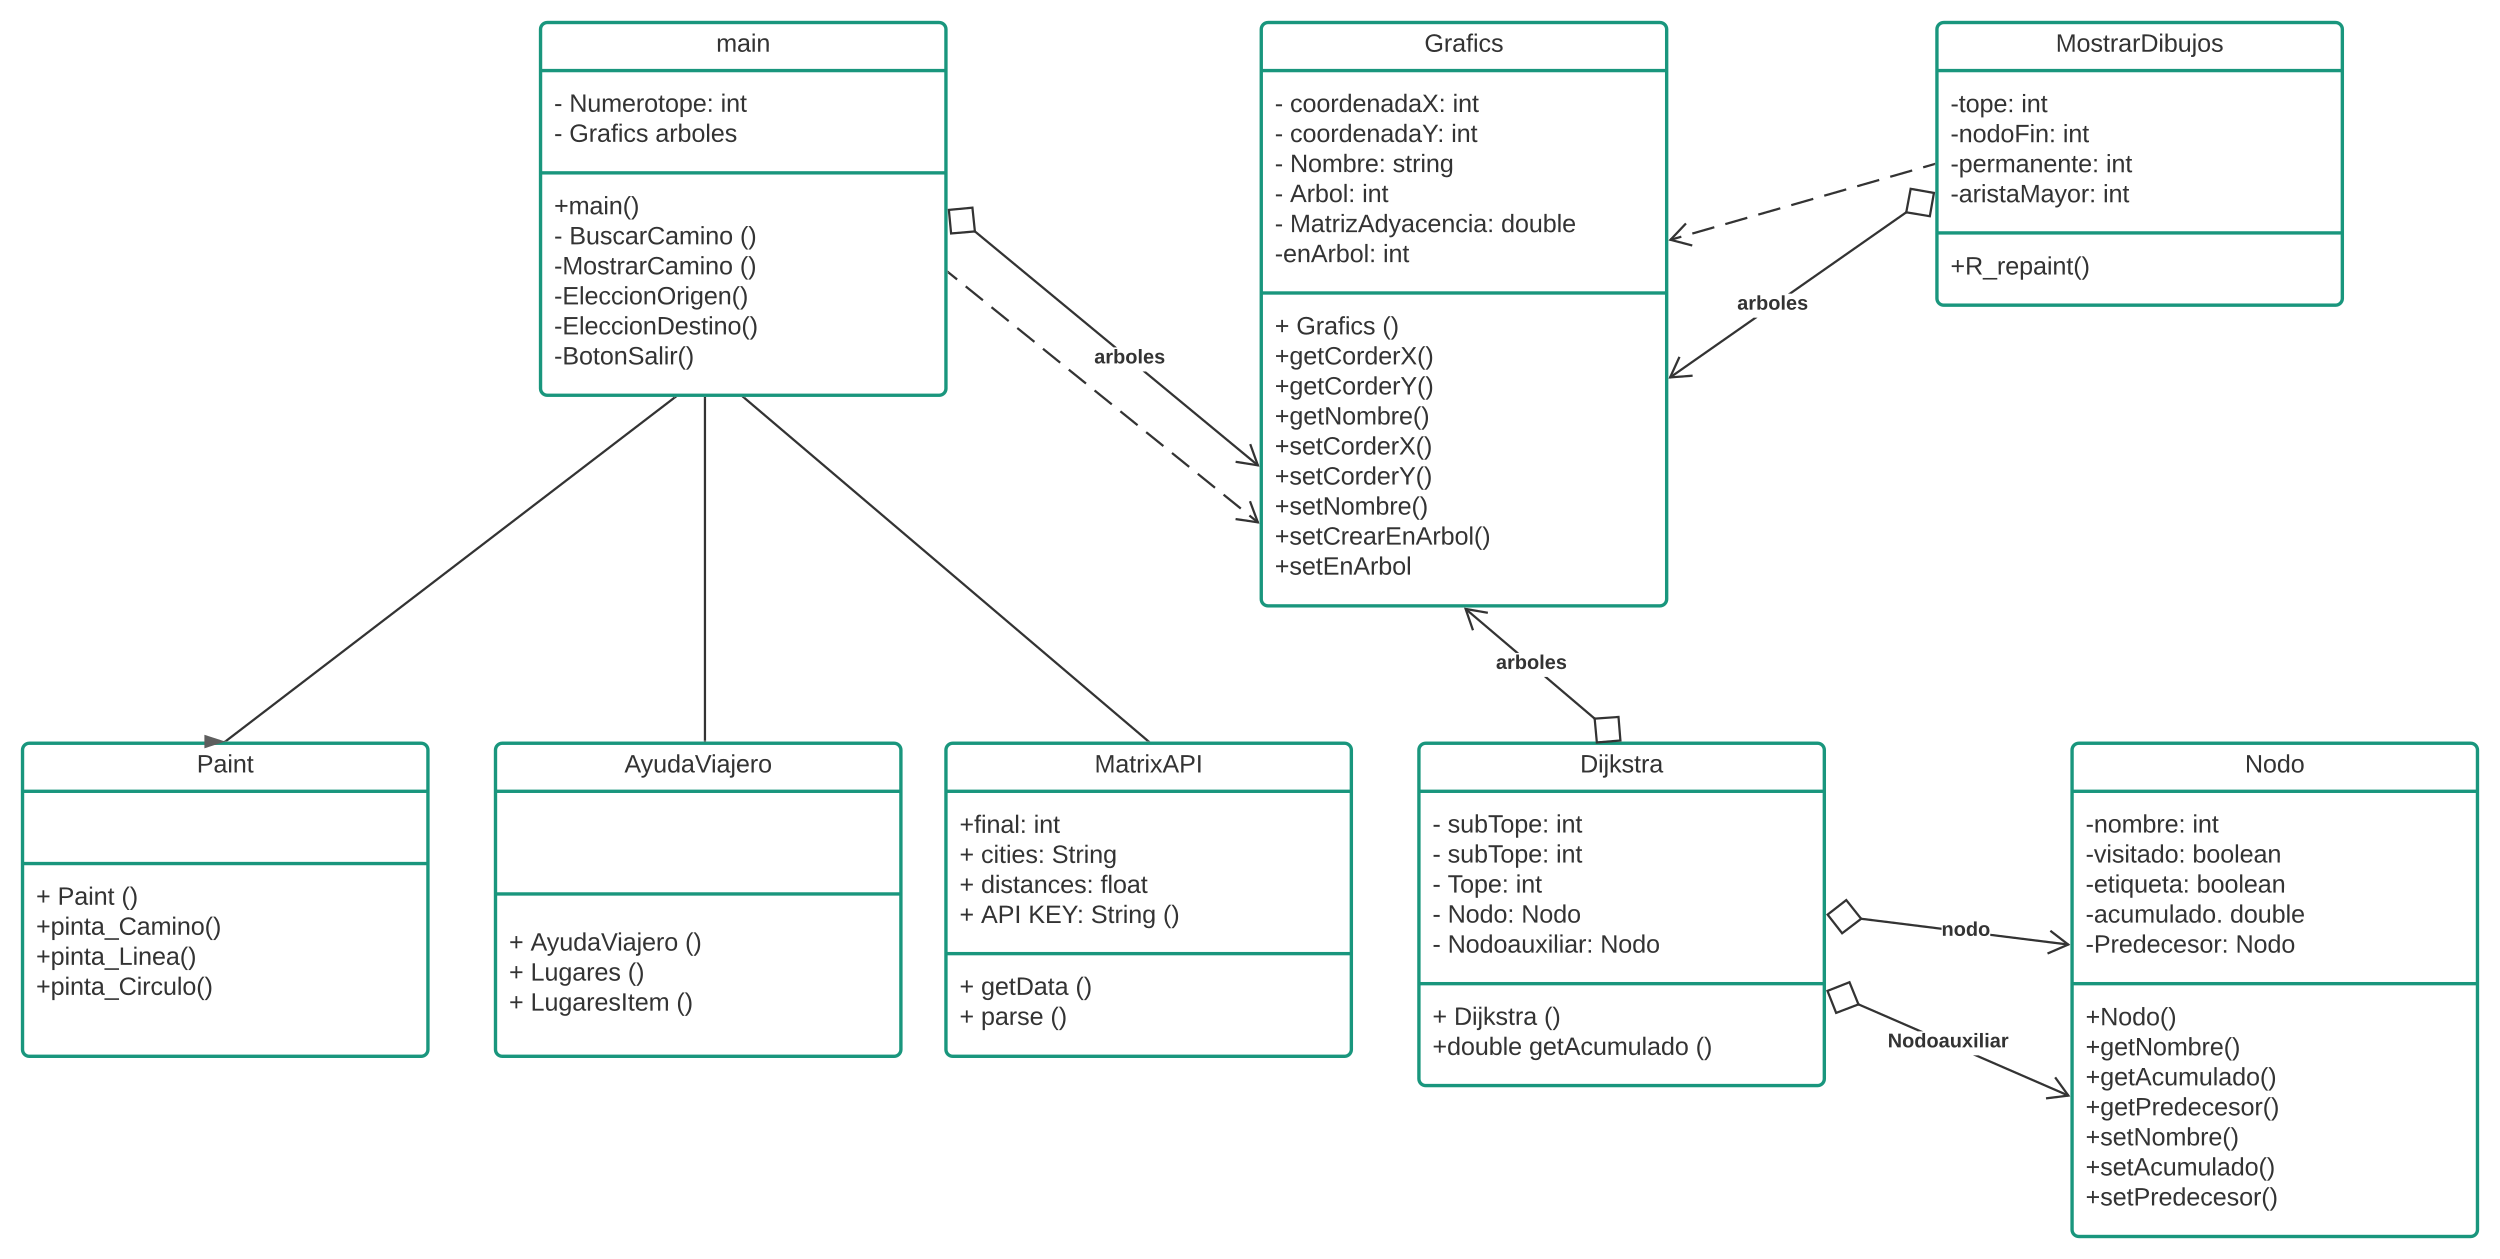 <svg xmlns="http://www.w3.org/2000/svg" xmlns:xlink="http://www.w3.org/1999/xlink" xmlns:lucid="lucid" width="2220" height="1118"><g transform="translate(460 0)" lucid:page-tab-id="0_0"><path d="M-1806.87 0h3677.74v1322.83h-3677.74z" fill="#fff"/><path d="M20 26c0-3.3 2.7-6 6-6h348c3.3 0 6 2.7 6 6v319c0 3.3-2.7 6-6 6H26c-3.3 0-6-2.7-6-6z" stroke="#19967d" stroke-width="3" fill="#fff"/><path d="M20 62.67h360M20 153.5h360" stroke="#19967d" stroke-width="3" fill="none"/><use xlink:href="#a" transform="matrix(1,0,0,1,28,28) translate(147.988 17.944)"/><use xlink:href="#b" transform="matrix(1,0,0,1,32,70.667) translate(0 28.611)"/><use xlink:href="#c" transform="matrix(1,0,0,1,32,70.667) translate(13.519 28.611)"/><use xlink:href="#d" transform="matrix(1,0,0,1,32,70.667) translate(147.901 28.611)"/><use xlink:href="#b" transform="matrix(1,0,0,1,32,70.667) translate(0 55.278)"/><use xlink:href="#e" transform="matrix(1,0,0,1,32,70.667) translate(13.519 55.278)"/><use xlink:href="#f" transform="matrix(1,0,0,1,32,70.667) translate(89.938 55.278)"/><use xlink:href="#g" transform="matrix(1,0,0,1,32,161.5) translate(0 28.778)"/><use xlink:href="#b" transform="matrix(1,0,0,1,32,161.5) translate(0 55.444)"/><use xlink:href="#h" transform="matrix(1,0,0,1,32,161.5) translate(13.519 55.444)"/><use xlink:href="#i" transform="matrix(1,0,0,1,32,161.5) translate(165.123 55.444)"/><use xlink:href="#j" transform="matrix(1,0,0,1,32,161.5) translate(0 82.111)"/><use xlink:href="#i" transform="matrix(1,0,0,1,32,161.5) translate(165 82.111)"/><use xlink:href="#k" transform="matrix(1,0,0,1,32,161.5) translate(0 108.778)"/><use xlink:href="#l" transform="matrix(1,0,0,1,32,161.5) translate(0 135.444)"/><use xlink:href="#m" transform="matrix(1,0,0,1,32,161.5) translate(0 162.111)"/><path d="M1260 26c0-3.3 2.7-6 6-6h348c3.3 0 6 2.7 6 6v239c0 3.3-2.7 6-6 6h-348c-3.3 0-6-2.7-6-6z" stroke="#19967d" stroke-width="3" fill="#fff"/><path d="M1260 62.67h360m-360 144.16h360" stroke="#19967d" stroke-width="3" fill="none"/><use xlink:href="#n" transform="matrix(1,0,0,1,1268,28) translate(97.494 17.944)"/><use xlink:href="#o" transform="matrix(1,0,0,1,1272,70.667) translate(0 28.944)"/><use xlink:href="#d" transform="matrix(1,0,0,1,1272,70.667) translate(62.901 28.944)"/><use xlink:href="#p" transform="matrix(1,0,0,1,1272,70.667) translate(0 55.611)"/><use xlink:href="#d" transform="matrix(1,0,0,1,1272,70.667) translate(99.815 55.611)"/><use xlink:href="#q" transform="matrix(1,0,0,1,1272,70.667) translate(0 82.278)"/><use xlink:href="#d" transform="matrix(1,0,0,1,1272,70.667) translate(138.086 82.278)"/><use xlink:href="#r" transform="matrix(1,0,0,1,1272,70.667) translate(0 108.944)"/><use xlink:href="#s" transform="matrix(1,0,0,1,1272,70.667) translate(135.494 108.944)"/><use xlink:href="#t" transform="matrix(1,0,0,1,1272,214.833) translate(0 28.944)"/><path d="M800 666c0-3.3 2.7-6 6-6h348c3.3 0 6 2.7 6 6v292c0 3.3-2.7 6-6 6H806c-3.3 0-6-2.7-6-6z" stroke="#19967d" stroke-width="3" fill="#fff"/><path d="M800 702.67h360M800 873.5h360" stroke="#19967d" stroke-width="3" fill="none"/><use xlink:href="#u" transform="matrix(1,0,0,1,808,668) translate(135.086 17.944)"/><use xlink:href="#b" transform="matrix(1,0,0,1,812,710.667) translate(0 28.611)"/><use xlink:href="#v" transform="matrix(1,0,0,1,812,710.667) translate(13.519 28.611)"/><use xlink:href="#w" transform="matrix(1,0,0,1,812,710.667) translate(109.753 28.611)"/><use xlink:href="#b" transform="matrix(1,0,0,1,812,710.667) translate(0 55.278)"/><use xlink:href="#v" transform="matrix(1,0,0,1,812,710.667) translate(13.519 55.278)"/><use xlink:href="#w" transform="matrix(1,0,0,1,812,710.667) translate(109.753 55.278)"/><use xlink:href="#b" transform="matrix(1,0,0,1,812,710.667) translate(0 81.944)"/><use xlink:href="#x" transform="matrix(1,0,0,1,812,710.667) translate(13.519 81.944)"/><use xlink:href="#w" transform="matrix(1,0,0,1,812,710.667) translate(73.951 81.944)"/><use xlink:href="#b" transform="matrix(1,0,0,1,812,710.667) translate(0 108.611)"/><use xlink:href="#y" transform="matrix(1,0,0,1,812,710.667) translate(13.519 108.611)"/><use xlink:href="#z" transform="matrix(1,0,0,1,812,710.667) translate(78.889 108.611)"/><use xlink:href="#b" transform="matrix(1,0,0,1,812,710.667) translate(0 135.278)"/><use xlink:href="#A" transform="matrix(1,0,0,1,812,710.667) translate(13.519 135.278)"/><use xlink:href="#B" transform="matrix(1,0,0,1,812,710.667) translate(149.012 135.278)"/><use xlink:href="#C" transform="matrix(1,0,0,1,812,881.5) translate(0 28.611)"/><use xlink:href="#D" transform="matrix(1,0,0,1,812,881.5) translate(19.136 28.611)"/><use xlink:href="#i" transform="matrix(1,0,0,1,812,881.5) translate(99.136 28.611)"/><use xlink:href="#E" transform="matrix(1,0,0,1,812,881.5) translate(0 55.278)"/><use xlink:href="#F" transform="matrix(1,0,0,1,812,881.5) translate(85.741 55.278)"/><use xlink:href="#G" transform="matrix(1,0,0,1,812,881.5) translate(233.765 55.278)"/><path d="M1380 666c0-3.3 2.7-6 6-6h348c3.3 0 6 2.7 6 6v426c0 3.3-2.7 6-6 6h-348c-3.3 0-6-2.7-6-6z" stroke="#19967d" stroke-width="3" fill="#fff"/><path d="M1380 702.67h360M1380 873.5h360" stroke="#19967d" stroke-width="3" fill="none"/><use xlink:href="#H" transform="matrix(1,0,0,1,1388,668) translate(145.488 17.944)"/><use xlink:href="#I" transform="matrix(1,0,0,1,1392,710.667) translate(0 28.611)"/><use xlink:href="#d" transform="matrix(1,0,0,1,1392,710.667) translate(94.877 28.611)"/><use xlink:href="#J" transform="matrix(1,0,0,1,1392,710.667) translate(0 55.278)"/><use xlink:href="#K" transform="matrix(1,0,0,1,1392,710.667) translate(94.877 55.278)"/><use xlink:href="#L" transform="matrix(1,0,0,1,1392,710.667) translate(0 81.944)"/><use xlink:href="#K" transform="matrix(1,0,0,1,1392,710.667) translate(98.642 81.944)"/><use xlink:href="#M" transform="matrix(1,0,0,1,1392,710.667) translate(0 108.611)"/><use xlink:href="#N" transform="matrix(1,0,0,1,1392,710.667) translate(128.21 108.611)"/><use xlink:href="#O" transform="matrix(1,0,0,1,1392,710.667) translate(0 135.278)"/><use xlink:href="#B" transform="matrix(1,0,0,1,1392,710.667) translate(133.148 135.278)"/><use xlink:href="#P" transform="matrix(1,0,0,1,1392,881.5) translate(0 28.944)"/><use xlink:href="#Q" transform="matrix(1,0,0,1,1392,881.5) translate(0 55.611)"/><use xlink:href="#R" transform="matrix(1,0,0,1,1392,881.5) translate(0 82.278)"/><use xlink:href="#S" transform="matrix(1,0,0,1,1392,881.5) translate(0 108.944)"/><use xlink:href="#T" transform="matrix(1,0,0,1,1392,881.5) translate(0 135.611)"/><use xlink:href="#U" transform="matrix(1,0,0,1,1392,881.5) translate(0 162.278)"/><use xlink:href="#V" transform="matrix(1,0,0,1,1392,881.5) translate(0 188.944)"/><path d="M660 26c0-3.3 2.7-6 6-6h348c3.3 0 6 2.7 6 6v506c0 3.3-2.7 6-6 6H666c-3.3 0-6-2.7-6-6z" stroke="#19967d" stroke-width="3" fill="#fff"/><path d="M660 62.67h360m-360 197.5h360" stroke="#19967d" stroke-width="3" fill="none"/><use xlink:href="#W" transform="matrix(1,0,0,1,668,28) translate(136.877 17.944)"/><use xlink:href="#b" transform="matrix(1,0,0,1,672,70.667) translate(0 28.778)"/><use xlink:href="#X" transform="matrix(1,0,0,1,672,70.667) translate(13.519 28.778)"/><use xlink:href="#w" transform="matrix(1,0,0,1,672,70.667) translate(157.901 28.778)"/><use xlink:href="#b" transform="matrix(1,0,0,1,672,70.667) translate(0 55.444)"/><use xlink:href="#Y" transform="matrix(1,0,0,1,672,70.667) translate(13.519 55.444)"/><use xlink:href="#w" transform="matrix(1,0,0,1,672,70.667) translate(156.667 55.444)"/><use xlink:href="#b" transform="matrix(1,0,0,1,672,70.667) translate(0 82.111)"/><use xlink:href="#Z" transform="matrix(1,0,0,1,672,70.667) translate(13.519 82.111)"/><use xlink:href="#aa" transform="matrix(1,0,0,1,672,70.667) translate(104.691 82.111)"/><use xlink:href="#b" transform="matrix(1,0,0,1,672,70.667) translate(0 108.778)"/><use xlink:href="#ab" transform="matrix(1,0,0,1,672,70.667) translate(13.519 108.778)"/><use xlink:href="#d" transform="matrix(1,0,0,1,672,70.667) translate(77.593 108.778)"/><use xlink:href="#b" transform="matrix(1,0,0,1,672,70.667) translate(0 135.444)"/><use xlink:href="#ac" transform="matrix(1,0,0,1,672,70.667) translate(13.519 135.444)"/><use xlink:href="#N" transform="matrix(1,0,0,1,672,70.667) translate(200.926 135.444)"/><use xlink:href="#ad" transform="matrix(1,0,0,1,672,70.667) translate(0 162.111)"/><use xlink:href="#s" transform="matrix(1,0,0,1,672,70.667) translate(96.111 162.111)"/><g><use xlink:href="#C" transform="matrix(1,0,0,1,672,268.167) translate(0 28.778)"/><use xlink:href="#e" transform="matrix(1,0,0,1,672,268.167) translate(19.136 28.778)"/><use xlink:href="#i" transform="matrix(1,0,0,1,672,268.167) translate(95.556 28.778)"/><use xlink:href="#ae" transform="matrix(1,0,0,1,672,268.167) translate(0 55.444)"/><use xlink:href="#af" transform="matrix(1,0,0,1,672,268.167) translate(0 82.111)"/><use xlink:href="#Q" transform="matrix(1,0,0,1,672,268.167) translate(0 108.778)"/><use xlink:href="#ag" transform="matrix(1,0,0,1,672,268.167) translate(0 135.444)"/><use xlink:href="#ah" transform="matrix(1,0,0,1,672,268.167) translate(0 162.111)"/><use xlink:href="#T" transform="matrix(1,0,0,1,672,268.167) translate(0 188.778)"/><use xlink:href="#ai" transform="matrix(1,0,0,1,672,268.167) translate(0 215.444)"/><use xlink:href="#aj" transform="matrix(1,0,0,1,672,268.167) translate(0 242.111)"/></g><path d="M-440 666c0-3.3 2.7-6 6-6h348c3.3 0 6 2.7 6 6v266c0 3.3-2.7 6-6 6h-348c-3.3 0-6-2.7-6-6z" stroke="#19967d" stroke-width="3" fill="#fff"/><path d="M-440 702.67h360m-360 64.16h360" stroke="#19967d" stroke-width="3" fill="none"/><g><use xlink:href="#ak" transform="matrix(1,0,0,1,-432,668) translate(146.722 17.944)"/></g><g><use xlink:href="#C" transform="matrix(1,0,0,1,-428,774.833) translate(0 28.611)"/><use xlink:href="#al" transform="matrix(1,0,0,1,-428,774.833) translate(19.136 28.611)"/><use xlink:href="#i" transform="matrix(1,0,0,1,-428,774.833) translate(75.864 28.611)"/><use xlink:href="#am" transform="matrix(1,0,0,1,-428,774.833) translate(0 55.278)"/><use xlink:href="#an" transform="matrix(1,0,0,1,-428,774.833) translate(0 81.944)"/><use xlink:href="#ao" transform="matrix(1,0,0,1,-428,774.833) translate(0 108.611)"/><use xlink:href="#ap" transform="matrix(1,0,0,1,-428,774.833) translate(0 135.278)"/></g><path d="M-20 666c0-3.3 2.7-6 6-6h348c3.3 0 6 2.7 6 6v266c0 3.3-2.7 6-6 6H-14c-3.3 0-6-2.7-6-6z" stroke="#19967d" stroke-width="3" fill="#fff"/><path d="M-20 702.67h360m-360 91.16h360" stroke="#19967d" stroke-width="3" fill="none"/><g><use xlink:href="#aq" transform="matrix(1,0,0,1,-12,668) translate(106.475 17.944)"/></g><g><use xlink:href="#C" transform="matrix(1,0,0,1,-8,801.833) translate(0 42.278)"/><use xlink:href="#ar" transform="matrix(1,0,0,1,-8,801.833) translate(19.136 42.278)"/><use xlink:href="#i" transform="matrix(1,0,0,1,-8,801.833) translate(156.358 42.278)"/><use xlink:href="#C" transform="matrix(1,0,0,1,-8,801.833) translate(0 68.944)"/><use xlink:href="#as" transform="matrix(1,0,0,1,-8,801.833) translate(19.136 68.944)"/><use xlink:href="#i" transform="matrix(1,0,0,1,-8,801.833) translate(105.494 68.944)"/><use xlink:href="#C" transform="matrix(1,0,0,1,-8,801.833) translate(0 95.611)"/><use xlink:href="#at" transform="matrix(1,0,0,1,-8,801.833) translate(19.136 95.611)"/><use xlink:href="#G" transform="matrix(1,0,0,1,-8,801.833) translate(148.642 95.611)"/></g><path d="M380 666c0-3.3 2.7-6 6-6h348c3.3 0 6 2.7 6 6v266c0 3.3-2.7 6-6 6H386c-3.3 0-6-2.7-6-6z" stroke="#19967d" stroke-width="3" fill="#fff"/><path d="M380 702.67h360M380 846.83h360" stroke="#19967d" stroke-width="3" fill="none"/><g><use xlink:href="#au" transform="matrix(1,0,0,1,388,668) translate(123.944 17.944)"/></g><g><use xlink:href="#av" transform="matrix(1,0,0,1,392,710.667) translate(0 28.944)"/><use xlink:href="#w" transform="matrix(1,0,0,1,392,710.667) translate(65.926 28.944)"/><use xlink:href="#C" transform="matrix(1,0,0,1,392,710.667) translate(0 55.611)"/><use xlink:href="#aw" transform="matrix(1,0,0,1,392,710.667) translate(19.136 55.611)"/><use xlink:href="#ax" transform="matrix(1,0,0,1,392,710.667) translate(81.975 55.611)"/><use xlink:href="#C" transform="matrix(1,0,0,1,392,710.667) translate(0 82.278)"/><use xlink:href="#ay" transform="matrix(1,0,0,1,392,710.667) translate(19.136 82.278)"/><use xlink:href="#az" transform="matrix(1,0,0,1,392,710.667) translate(125.247 82.278)"/><use xlink:href="#C" transform="matrix(1,0,0,1,392,710.667) translate(0 108.944)"/><use xlink:href="#aA" transform="matrix(1,0,0,1,392,710.667) translate(19.136 108.944)"/><use xlink:href="#aB" transform="matrix(1,0,0,1,392,710.667) translate(61.111 108.944)"/><use xlink:href="#aC" transform="matrix(1,0,0,1,392,710.667) translate(116.667 108.944)"/><use xlink:href="#G" transform="matrix(1,0,0,1,392,710.667) translate(180.741 108.944)"/></g><g><use xlink:href="#C" transform="matrix(1,0,0,1,392,854.833) translate(0 28.611)"/><use xlink:href="#aD" transform="matrix(1,0,0,1,392,854.833) translate(19.136 28.611)"/><use xlink:href="#i" transform="matrix(1,0,0,1,392,854.833) translate(103.025 28.611)"/><use xlink:href="#C" transform="matrix(1,0,0,1,392,854.833) translate(0 55.278)"/><use xlink:href="#aE" transform="matrix(1,0,0,1,392,854.833) translate(19.136 55.278)"/><use xlink:href="#G" transform="matrix(1,0,0,1,392,854.833) translate(80.802 55.278)"/></g><path d="M657.74 412.52l-1.28 1.55-101.9-84.24h3.12m-25.8-21.34h-3.14L404.56 205.85l1.28-1.54" fill="#333"/><path d="M405.7 205.5l-21.12 1.8-2-20.9 20.92-1.98z" fill="#fff"/><path d="M406.8 206.42l-23.13 1.97-2.17-22.9 22.9-2.17m-20.72 3.97l1.8 18.93 19.13-1.63-2-19.1M658.5 414.45l-21.43-3.38.32-1.98 18.07 2.85-6.2-17.22 1.87-.68" fill="#333"/><g><use xlink:href="#aF" transform="matrix(1,0,0,1,511.655,308.495) translate(0.005 14.222)"/></g><path d="M1023.56 336.02l-1.14-1.64 74.75-52.27h3.5m133.2-93.15l-102.7 71.82h-3.5l105.06-73.46" fill="#333"/><path d="M1257.34 171.32l-3.66 20.68-20.92-3.5 3.9-20.84z" fill="#fff"/><path d="M1258.5 170.5l-4 22.65-22.9-3.82 4.26-22.82m-1.93 21.2l18.94 3.15 3.3-18.72-18.7-3.3M1032.3 317.32L1024.7 334l18.26-1.4.15 2-21.63 1.64 8.97-19.75" fill="#333"/><g><use xlink:href="#aF" transform="matrix(1,0,0,1,1082.613,260.773) translate(0.005 14.222)"/></g><path d="M957.22 637.82l-1.3 1.53-44.97-38.23h3.08m-25.1-21.34h-3.08l-45.1-38.34 1.28-1.52" fill="#333"/><path d="M978.92 657.58l-20.93 1.7-1.94-21.13 21.17-1.5z" fill="#fff"/><path d="M980 658.5l-22.9 1.86-2.12-23.13 23.16-1.64m-21 3.48l1.76 19.12 18.94-1.53-1.53-18.95M861.38 543.18l-.34 1.97-18.05-3.1 5.97 17.3-1.9.65-7.07-20.5" fill="#333"/><g><use xlink:href="#aF" transform="matrix(1,0,0,1,868.386,579.784) translate(0.005 14.222)"/></g><path d="M1376.82 837.78l-.25 2-69.22-8.63v-2m-43.26-5.4v2.02l-72.2-8.98.24-2" fill="#333"/><path d="M1192.67 815.88l-16.86 12.86-12.9-16.57 16.57-12.9z" fill="#fff"/><path d="M1194.1 816.06l-18.48 14.08L1161.5 812l18.14-14.12m-15.33 14.47l11.7 15 15.26-11.65-11.95-15.03M1378.5 839l-19.9 8.65-.8-1.83 16.8-7.3-14.5-11.2 1.24-1.58" fill="#333"/><g><use xlink:href="#aG" transform="matrix(1,0,0,1,1264.086,816.789) translate(0.005 14.222)"/></g><path d="M1377.23 972.02l-.8 1.84-84.4-36.7h5.02m-49.08-21.33h-5.02l-53.65-23.32.8-1.82" fill="#333"/><path d="M1190.3 891.86l-19.8 7.58-7.7-19.54 19.54-7.7z" fill="#fff"/><path d="M1191.62 892.43l-21.7 8.3-8.42-21.4 21.4-8.42m-18.8 9.56l6.96 17.7 17.94-6.87-7.22-17.8M1378.5 973.67l-21.52 2.68-.25-2 18.17-2.25-10.74-14.83 1.62-1.17" fill="#333"/><g><use xlink:href="#aH" transform="matrix(1,0,0,1,1216.296,915.833) translate(0.005 14.222)"/></g><path d="M559.24 657.85l-358.48-304.7" stroke="#333" stroke-width="2" fill="none"/><path d="M561.54 658.5h-2.9l1.23-1.43M200.13 353.93l-1.67-1.43h2.9" fill="#333"/><path d="M1257.54 145.78l-9.76 2.8m-9.77 2.8l-19.5 5.6m-9.77 2.8l-19.53 5.6m-9.76 2.8l-19.52 5.6m-9.76 2.8l-19.53 5.6m-9.76 2.8l-19.53 5.6m-9.76 2.82l-19.52 5.6m-9.76 2.8l-19.53 5.6m-9.76 2.8l-9.75 2.8" stroke="#333" stroke-width="2" fill="none"/><path d="M1258.5 146.54l-.7.2-.56-1.92 1.26-.36" fill="#333"/><path d="M1037.13 198.43l-13.74 14.53 19.34 5.04M166 657.5v-304" stroke="#333" stroke-width="2" fill="none"/><path d="M167 658.5h-2v-1.03h2M167 353.53h-2v-1.03h2" fill="#333"/><path d="M-260 658.5" stroke="#5e5e5e" stroke-width="2" fill="none"/><path fill="#5e5e5e"/><path d="M-263.24 658.5l-14.26 4.64v-9.28z" stroke="#5e5e5e" stroke-width="2" fill="#5e5e5e"/><path d="M657.7 463.14l-1.24 1.56-7.64-6.17 1.26-1.55m-7.63-6.17l-1.26 1.57-15.28-12.33 1.26-1.56m-7.63-6.16l-1.26 1.55L603 421.54l1.26-1.56m-7.63-6.16l-1.26 1.55-15.28-12.33 1.26-1.55m-7.64-6.18l-1.25 1.56-15.28-12.33 1.26-1.56m-7.64-6.17l-1.25 1.55-15.28-12.33 1.26-1.56m-7.64-6.17l-1.25 1.55-15.28-12.33 1.26-1.55m-7.64-6.17l-1.25 1.56-15.28-12.34 1.26-1.56m-7.64-6.16l-1.25 1.55-15.28-12.34 1.26-1.56m-7.64-6.16L458 304.4l-15.28-12.34 1.25-1.55m-7.63-6.16l-1.26 1.56-15.26-12.33 1.25-1.56m-7.63-6.15l-1.26 1.55-15.26-12.33 1.25-1.56m-7.63-6.15l-1.26 1.56-7.63-6.16 1.26-1.56" fill="#333"/><path d="M382.93 241.2l-1.26 1.56-.17-.14v-2.57M658.5 465.06l-21.46-3.14.3-1.98 18.1 2.65-6.4-17.16 1.87-.7" fill="#333"/><path d="M138.93 353.1L-259.2 657.9" stroke="#333" stroke-width="2" fill="none"/><path d="M139.5 353.92l-1.07-1.42h2.93M-258.7 658.5h-2.95l1.86-1.42" fill="#333"/><defs><path fill="#333" d="M210-169c-67 3-38 105-44 169h-31v-121c0-29-5-50-35-48C34-165 62-65 56 0H25l-1-190h30c1 10-1 24 2 32 10-44 99-50 107 0 11-21 27-35 58-36 85-2 47 119 55 194h-31v-121c0-29-5-49-35-48" id="aI"/><path fill="#333" d="M141-36C126-15 110 5 73 4 37 3 15-17 15-53c-1-64 63-63 125-63 3-35-9-54-41-54-24 1-41 7-42 31l-33-3c5-37 33-52 76-52 45 0 72 20 72 64v82c-1 20 7 32 28 27v20c-31 9-61-2-59-35zM48-53c0 20 12 33 32 33 41-3 63-29 60-74-43 2-92-5-92 41" id="aJ"/><path fill="#333" d="M24-231v-30h32v30H24zM24 0v-190h32V0H24" id="aK"/><path fill="#333" d="M117-194c89-4 53 116 60 194h-32v-121c0-31-8-49-39-48C34-167 62-67 57 0H25l-1-190h30c1 10-1 24 2 32 11-22 29-35 61-36" id="aL"/><g id="a"><use transform="matrix(0.062,0,0,0.062,0,0)" xlink:href="#aI"/><use transform="matrix(0.062,0,0,0.062,18.457,0)" xlink:href="#aJ"/><use transform="matrix(0.062,0,0,0.062,30.802,0)" xlink:href="#aK"/><use transform="matrix(0.062,0,0,0.062,35.679,0)" xlink:href="#aL"/></g><path fill="#333" d="M16-82v-28h88v28H16" id="aM"/><use transform="matrix(0.062,0,0,0.062,0,0)" xlink:href="#aM" id="b"/><path fill="#333" d="M190 0L58-211 59 0H30v-248h39L202-35l-2-213h31V0h-41" id="aN"/><path fill="#333" d="M84 4C-5 8 30-112 23-190h32v120c0 31 7 50 39 49 72-2 45-101 50-169h31l1 190h-30c-1-10 1-25-2-33-11 22-28 36-60 37" id="aO"/><path fill="#333" d="M100-194c63 0 86 42 84 106H49c0 40 14 67 53 68 26 1 43-12 49-29l28 8c-11 28-37 45-77 45C44 4 14-33 15-96c1-61 26-98 85-98zm52 81c6-60-76-77-97-28-3 7-6 17-6 28h103" id="aP"/><path fill="#333" d="M114-163C36-179 61-72 57 0H25l-1-190h30c1 12-1 29 2 39 6-27 23-49 58-41v29" id="aQ"/><path fill="#333" d="M100-194c62-1 85 37 85 99 1 63-27 99-86 99S16-35 15-95c0-66 28-99 85-99zM99-20c44 1 53-31 53-75 0-43-8-75-51-75s-53 32-53 75 10 74 51 75" id="aR"/><path fill="#333" d="M59-47c-2 24 18 29 38 22v24C64 9 27 4 27-40v-127H5v-23h24l9-43h21v43h35v23H59v120" id="aS"/><path fill="#333" d="M115-194c55 1 70 41 70 98S169 2 115 4C84 4 66-9 55-30l1 105H24l-1-265h31l2 30c10-21 28-34 59-34zm-8 174c40 0 45-34 45-75s-6-73-45-74c-42 0-51 32-51 76 0 43 10 73 51 73" id="aT"/><path fill="#333" d="M33-154v-36h34v36H33zM33 0v-36h34V0H33" id="aU"/><g id="c"><use transform="matrix(0.062,0,0,0.062,0,0)" xlink:href="#aN"/><use transform="matrix(0.062,0,0,0.062,15.988,0)" xlink:href="#aO"/><use transform="matrix(0.062,0,0,0.062,28.333,0)" xlink:href="#aI"/><use transform="matrix(0.062,0,0,0.062,46.79,0)" xlink:href="#aP"/><use transform="matrix(0.062,0,0,0.062,59.136,0)" xlink:href="#aQ"/><use transform="matrix(0.062,0,0,0.062,66.481,0)" xlink:href="#aR"/><use transform="matrix(0.062,0,0,0.062,78.827,0)" xlink:href="#aS"/><use transform="matrix(0.062,0,0,0.062,85,0)" xlink:href="#aR"/><use transform="matrix(0.062,0,0,0.062,97.346,0)" xlink:href="#aT"/><use transform="matrix(0.062,0,0,0.062,109.691,0)" xlink:href="#aP"/><use transform="matrix(0.062,0,0,0.062,122.037,0)" xlink:href="#aU"/></g><g id="d"><use transform="matrix(0.062,0,0,0.062,0,0)" xlink:href="#aK"/><use transform="matrix(0.062,0,0,0.062,4.877,0)" xlink:href="#aL"/><use transform="matrix(0.062,0,0,0.062,17.222,0)" xlink:href="#aS"/></g><path fill="#333" d="M143 4C61 4 22-44 18-125c-5-107 100-154 193-111 17 8 29 25 37 43l-32 9c-13-25-37-40-76-40-61 0-88 39-88 99 0 61 29 100 91 101 35 0 62-11 79-27v-45h-74v-28h105v86C228-13 192 4 143 4" id="aV"/><path fill="#333" d="M101-234c-31-9-42 10-38 44h38v23H63V0H32v-167H5v-23h27c-7-52 17-82 69-68v24" id="aW"/><path fill="#333" d="M96-169c-40 0-48 33-48 73s9 75 48 75c24 0 41-14 43-38l32 2c-6 37-31 61-74 61-59 0-76-41-82-99-10-93 101-131 147-64 4 7 5 14 7 22l-32 3c-4-21-16-35-41-35" id="aX"/><path fill="#333" d="M135-143c-3-34-86-38-87 0 15 53 115 12 119 90S17 21 10-45l28-5c4 36 97 45 98 0-10-56-113-15-118-90-4-57 82-63 122-42 12 7 21 19 24 35" id="aY"/><g id="e"><use transform="matrix(0.062,0,0,0.062,0,0)" xlink:href="#aV"/><use transform="matrix(0.062,0,0,0.062,17.284,0)" xlink:href="#aQ"/><use transform="matrix(0.062,0,0,0.062,24.63,0)" xlink:href="#aJ"/><use transform="matrix(0.062,0,0,0.062,36.975,0)" xlink:href="#aW"/><use transform="matrix(0.062,0,0,0.062,43.148,0)" xlink:href="#aK"/><use transform="matrix(0.062,0,0,0.062,48.025,0)" xlink:href="#aX"/><use transform="matrix(0.062,0,0,0.062,59.136,0)" xlink:href="#aY"/></g><path fill="#333" d="M115-194c53 0 69 39 70 98 0 66-23 100-70 100C84 3 66-7 56-30L54 0H23l1-261h32v101c10-23 28-34 59-34zm-8 174c40 0 45-34 45-75 0-40-5-75-45-74-42 0-51 32-51 76 0 43 10 73 51 73" id="aZ"/><path fill="#333" d="M24 0v-261h32V0H24" id="ba"/><g id="f"><use transform="matrix(0.062,0,0,0.062,0,0)" xlink:href="#aJ"/><use transform="matrix(0.062,0,0,0.062,12.346,0)" xlink:href="#aQ"/><use transform="matrix(0.062,0,0,0.062,19.691,0)" xlink:href="#aZ"/><use transform="matrix(0.062,0,0,0.062,32.037,0)" xlink:href="#aR"/><use transform="matrix(0.062,0,0,0.062,44.383,0)" xlink:href="#ba"/><use transform="matrix(0.062,0,0,0.062,49.259,0)" xlink:href="#aP"/><use transform="matrix(0.062,0,0,0.062,61.605,0)" xlink:href="#aY"/></g><path fill="#333" d="M118-107v75H92v-75H18v-26h74v-75h26v75h74v26h-74" id="bb"/><path fill="#333" d="M87 75C49 33 22-17 22-94c0-76 28-126 65-167h31c-38 41-64 92-64 168S80 34 118 75H87" id="bc"/><path fill="#333" d="M33-261c38 41 65 92 65 168S71 34 33 75H2C39 34 66-17 66-93S39-220 2-261h31" id="bd"/><g id="g"><use transform="matrix(0.062,0,0,0.062,0,0)" xlink:href="#bb"/><use transform="matrix(0.062,0,0,0.062,12.963,0)" xlink:href="#aI"/><use transform="matrix(0.062,0,0,0.062,31.42,0)" xlink:href="#aJ"/><use transform="matrix(0.062,0,0,0.062,43.765,0)" xlink:href="#aK"/><use transform="matrix(0.062,0,0,0.062,48.642,0)" xlink:href="#aL"/><use transform="matrix(0.062,0,0,0.062,60.988,0)" xlink:href="#bc"/><use transform="matrix(0.062,0,0,0.062,68.333,0)" xlink:href="#bd"/></g><path fill="#333" d="M160-131c35 5 61 23 61 61C221 17 115-2 30 0v-248c76 3 177-17 177 60 0 33-19 50-47 57zm-97-11c50-1 110 9 110-42 0-47-63-36-110-37v79zm0 115c55-2 124 14 124-45 0-56-70-42-124-44v89" id="be"/><path fill="#333" d="M212-179c-10-28-35-45-73-45-59 0-87 40-87 99 0 60 29 101 89 101 43 0 62-24 78-52l27 14C228-24 195 4 139 4 59 4 22-46 18-125c-6-104 99-153 187-111 19 9 31 26 39 46" id="bf"/><g id="h"><use transform="matrix(0.062,0,0,0.062,0,0)" xlink:href="#be"/><use transform="matrix(0.062,0,0,0.062,14.815,0)" xlink:href="#aO"/><use transform="matrix(0.062,0,0,0.062,27.16,0)" xlink:href="#aY"/><use transform="matrix(0.062,0,0,0.062,38.272,0)" xlink:href="#aX"/><use transform="matrix(0.062,0,0,0.062,49.383,0)" xlink:href="#aJ"/><use transform="matrix(0.062,0,0,0.062,61.728,0)" xlink:href="#aQ"/><use transform="matrix(0.062,0,0,0.062,69.074,0)" xlink:href="#bf"/><use transform="matrix(0.062,0,0,0.062,85.062,0)" xlink:href="#aJ"/><use transform="matrix(0.062,0,0,0.062,97.407,0)" xlink:href="#aI"/><use transform="matrix(0.062,0,0,0.062,115.864,0)" xlink:href="#aK"/><use transform="matrix(0.062,0,0,0.062,120.741,0)" xlink:href="#aL"/><use transform="matrix(0.062,0,0,0.062,133.086,0)" xlink:href="#aR"/></g><g id="i"><use transform="matrix(0.062,0,0,0.062,0,0)" xlink:href="#bc"/><use transform="matrix(0.062,0,0,0.062,7.346,0)" xlink:href="#bd"/></g><path fill="#333" d="M240 0l2-218c-23 76-54 145-80 218h-23L58-218 59 0H30v-248h44l77 211c21-75 51-140 76-211h43V0h-30" id="bg"/><g id="j"><use transform="matrix(0.062,0,0,0.062,0,0)" xlink:href="#aM"/><use transform="matrix(0.062,0,0,0.062,7.346,0)" xlink:href="#bg"/><use transform="matrix(0.062,0,0,0.062,25.802,0)" xlink:href="#aR"/><use transform="matrix(0.062,0,0,0.062,38.148,0)" xlink:href="#aY"/><use transform="matrix(0.062,0,0,0.062,49.259,0)" xlink:href="#aS"/><use transform="matrix(0.062,0,0,0.062,55.432,0)" xlink:href="#aQ"/><use transform="matrix(0.062,0,0,0.062,62.778,0)" xlink:href="#aJ"/><use transform="matrix(0.062,0,0,0.062,75.123,0)" xlink:href="#aQ"/><use transform="matrix(0.062,0,0,0.062,82.469,0)" xlink:href="#bf"/><use transform="matrix(0.062,0,0,0.062,98.457,0)" xlink:href="#aJ"/><use transform="matrix(0.062,0,0,0.062,110.802,0)" xlink:href="#aI"/><use transform="matrix(0.062,0,0,0.062,129.259,0)" xlink:href="#aK"/><use transform="matrix(0.062,0,0,0.062,134.136,0)" xlink:href="#aL"/><use transform="matrix(0.062,0,0,0.062,146.481,0)" xlink:href="#aR"/></g><path fill="#333" d="M30 0v-248h187v28H63v79h144v27H63v87h162V0H30" id="bh"/><path fill="#333" d="M140-251c81 0 123 46 123 126C263-46 219 4 140 4 59 4 17-45 17-125s42-126 123-126zm0 227c63 0 89-41 89-101s-29-99-89-99c-61 0-89 39-89 99S79-25 140-24" id="bi"/><path fill="#333" d="M177-190C167-65 218 103 67 71c-23-6-38-20-44-43l32-5c15 47 100 32 89-28v-30C133-14 115 1 83 1 29 1 15-40 15-95c0-56 16-97 71-98 29-1 48 16 59 35 1-10 0-23 2-32h30zM94-22c36 0 50-32 50-73 0-42-14-75-50-75-39 0-46 34-46 75s6 73 46 73" id="bj"/><g id="k"><use transform="matrix(0.062,0,0,0.062,0,0)" xlink:href="#aM"/><use transform="matrix(0.062,0,0,0.062,7.346,0)" xlink:href="#bh"/><use transform="matrix(0.062,0,0,0.062,22.16,0)" xlink:href="#ba"/><use transform="matrix(0.062,0,0,0.062,27.037,0)" xlink:href="#aP"/><use transform="matrix(0.062,0,0,0.062,39.383,0)" xlink:href="#aX"/><use transform="matrix(0.062,0,0,0.062,50.494,0)" xlink:href="#aX"/><use transform="matrix(0.062,0,0,0.062,61.605,0)" xlink:href="#aK"/><use transform="matrix(0.062,0,0,0.062,66.481,0)" xlink:href="#aR"/><use transform="matrix(0.062,0,0,0.062,78.827,0)" xlink:href="#aL"/><use transform="matrix(0.062,0,0,0.062,91.173,0)" xlink:href="#bi"/><use transform="matrix(0.062,0,0,0.062,108.457,0)" xlink:href="#aQ"/><use transform="matrix(0.062,0,0,0.062,115.802,0)" xlink:href="#aK"/><use transform="matrix(0.062,0,0,0.062,120.679,0)" xlink:href="#bj"/><use transform="matrix(0.062,0,0,0.062,133.025,0)" xlink:href="#aP"/><use transform="matrix(0.062,0,0,0.062,145.37,0)" xlink:href="#aL"/><use transform="matrix(0.062,0,0,0.062,157.716,0)" xlink:href="#bc"/><use transform="matrix(0.062,0,0,0.062,165.062,0)" xlink:href="#bd"/></g><path fill="#333" d="M30-248c118-7 216 8 213 122C240-48 200 0 122 0H30v-248zM63-27c89 8 146-16 146-99s-60-101-146-95v194" id="bk"/><g id="l"><use transform="matrix(0.062,0,0,0.062,0,0)" xlink:href="#aM"/><use transform="matrix(0.062,0,0,0.062,7.346,0)" xlink:href="#bh"/><use transform="matrix(0.062,0,0,0.062,22.16,0)" xlink:href="#ba"/><use transform="matrix(0.062,0,0,0.062,27.037,0)" xlink:href="#aP"/><use transform="matrix(0.062,0,0,0.062,39.383,0)" xlink:href="#aX"/><use transform="matrix(0.062,0,0,0.062,50.494,0)" xlink:href="#aX"/><use transform="matrix(0.062,0,0,0.062,61.605,0)" xlink:href="#aK"/><use transform="matrix(0.062,0,0,0.062,66.481,0)" xlink:href="#aR"/><use transform="matrix(0.062,0,0,0.062,78.827,0)" xlink:href="#aL"/><use transform="matrix(0.062,0,0,0.062,91.173,0)" xlink:href="#bk"/><use transform="matrix(0.062,0,0,0.062,107.16,0)" xlink:href="#aP"/><use transform="matrix(0.062,0,0,0.062,119.506,0)" xlink:href="#aY"/><use transform="matrix(0.062,0,0,0.062,130.617,0)" xlink:href="#aS"/><use transform="matrix(0.062,0,0,0.062,136.79,0)" xlink:href="#aK"/><use transform="matrix(0.062,0,0,0.062,141.667,0)" xlink:href="#aL"/><use transform="matrix(0.062,0,0,0.062,154.012,0)" xlink:href="#aR"/><use transform="matrix(0.062,0,0,0.062,166.358,0)" xlink:href="#bc"/><use transform="matrix(0.062,0,0,0.062,173.704,0)" xlink:href="#bd"/></g><path fill="#333" d="M185-189c-5-48-123-54-124 2 14 75 158 14 163 119 3 78-121 87-175 55-17-10-28-26-33-46l33-7c5 56 141 63 141-1 0-78-155-14-162-118-5-82 145-84 179-34 5 7 8 16 11 25" id="bl"/><g id="m"><use transform="matrix(0.062,0,0,0.062,0,0)" xlink:href="#aM"/><use transform="matrix(0.062,0,0,0.062,7.346,0)" xlink:href="#be"/><use transform="matrix(0.062,0,0,0.062,22.16,0)" xlink:href="#aR"/><use transform="matrix(0.062,0,0,0.062,34.506,0)" xlink:href="#aS"/><use transform="matrix(0.062,0,0,0.062,40.679,0)" xlink:href="#aR"/><use transform="matrix(0.062,0,0,0.062,53.025,0)" xlink:href="#aL"/><use transform="matrix(0.062,0,0,0.062,65.37,0)" xlink:href="#bl"/><use transform="matrix(0.062,0,0,0.062,80.185,0)" xlink:href="#aJ"/><use transform="matrix(0.062,0,0,0.062,92.531,0)" xlink:href="#ba"/><use transform="matrix(0.062,0,0,0.062,97.407,0)" xlink:href="#aK"/><use transform="matrix(0.062,0,0,0.062,102.284,0)" xlink:href="#aQ"/><use transform="matrix(0.062,0,0,0.062,109.63,0)" xlink:href="#bc"/><use transform="matrix(0.062,0,0,0.062,116.975,0)" xlink:href="#bd"/></g><path fill="#333" d="M24-231v-30h32v30H24zM-9 49c24 4 33-6 33-30v-209h32V24c2 40-23 58-65 49V49" id="bm"/><g id="n"><use transform="matrix(0.062,0,0,0.062,0,0)" xlink:href="#bg"/><use transform="matrix(0.062,0,0,0.062,18.457,0)" xlink:href="#aR"/><use transform="matrix(0.062,0,0,0.062,30.802,0)" xlink:href="#aY"/><use transform="matrix(0.062,0,0,0.062,41.914,0)" xlink:href="#aS"/><use transform="matrix(0.062,0,0,0.062,48.086,0)" xlink:href="#aQ"/><use transform="matrix(0.062,0,0,0.062,55.432,0)" xlink:href="#aJ"/><use transform="matrix(0.062,0,0,0.062,67.778,0)" xlink:href="#aQ"/><use transform="matrix(0.062,0,0,0.062,75.123,0)" xlink:href="#bk"/><use transform="matrix(0.062,0,0,0.062,91.111,0)" xlink:href="#aK"/><use transform="matrix(0.062,0,0,0.062,95.988,0)" xlink:href="#aZ"/><use transform="matrix(0.062,0,0,0.062,108.333,0)" xlink:href="#aO"/><use transform="matrix(0.062,0,0,0.062,120.679,0)" xlink:href="#bm"/><use transform="matrix(0.062,0,0,0.062,125.556,0)" xlink:href="#aR"/><use transform="matrix(0.062,0,0,0.062,137.901,0)" xlink:href="#aY"/></g><g id="o"><use transform="matrix(0.062,0,0,0.062,0,0)" xlink:href="#aM"/><use transform="matrix(0.062,0,0,0.062,7.346,0)" xlink:href="#aS"/><use transform="matrix(0.062,0,0,0.062,13.519,0)" xlink:href="#aR"/><use transform="matrix(0.062,0,0,0.062,25.864,0)" xlink:href="#aT"/><use transform="matrix(0.062,0,0,0.062,38.21,0)" xlink:href="#aP"/><use transform="matrix(0.062,0,0,0.062,50.556,0)" xlink:href="#aU"/></g><path fill="#333" d="M85-194c31 0 48 13 60 33l-1-100h32l1 261h-30c-2-10 0-23-3-31C134-8 116 4 85 4 32 4 16-35 15-94c0-66 23-100 70-100zm9 24c-40 0-46 34-46 75 0 40 6 74 45 74 42 0 51-32 51-76 0-42-9-74-50-73" id="bn"/><path fill="#333" d="M63-220v92h138v28H63V0H30v-248h175v28H63" id="bo"/><g id="p"><use transform="matrix(0.062,0,0,0.062,0,0)" xlink:href="#aM"/><use transform="matrix(0.062,0,0,0.062,7.346,0)" xlink:href="#aL"/><use transform="matrix(0.062,0,0,0.062,19.691,0)" xlink:href="#aR"/><use transform="matrix(0.062,0,0,0.062,32.037,0)" xlink:href="#bn"/><use transform="matrix(0.062,0,0,0.062,44.383,0)" xlink:href="#aR"/><use transform="matrix(0.062,0,0,0.062,56.728,0)" xlink:href="#bo"/><use transform="matrix(0.062,0,0,0.062,70.247,0)" xlink:href="#aK"/><use transform="matrix(0.062,0,0,0.062,75.123,0)" xlink:href="#aL"/><use transform="matrix(0.062,0,0,0.062,87.469,0)" xlink:href="#aU"/></g><g id="q"><use transform="matrix(0.062,0,0,0.062,0,0)" xlink:href="#aM"/><use transform="matrix(0.062,0,0,0.062,7.346,0)" xlink:href="#aT"/><use transform="matrix(0.062,0,0,0.062,19.691,0)" xlink:href="#aP"/><use transform="matrix(0.062,0,0,0.062,32.037,0)" xlink:href="#aQ"/><use transform="matrix(0.062,0,0,0.062,39.383,0)" xlink:href="#aI"/><use transform="matrix(0.062,0,0,0.062,57.84,0)" xlink:href="#aJ"/><use transform="matrix(0.062,0,0,0.062,70.185,0)" xlink:href="#aL"/><use transform="matrix(0.062,0,0,0.062,82.531,0)" xlink:href="#aP"/><use transform="matrix(0.062,0,0,0.062,94.877,0)" xlink:href="#aL"/><use transform="matrix(0.062,0,0,0.062,107.222,0)" xlink:href="#aS"/><use transform="matrix(0.062,0,0,0.062,113.395,0)" xlink:href="#aP"/><use transform="matrix(0.062,0,0,0.062,125.741,0)" xlink:href="#aU"/></g><path fill="#333" d="M179-190L93 31C79 59 56 82 12 73V49c39 6 53-20 64-50L1-190h34L92-34l54-156h33" id="bp"/><g id="r"><use transform="matrix(0.062,0,0,0.062,0,0)" xlink:href="#aM"/><use transform="matrix(0.062,0,0,0.062,7.346,0)" xlink:href="#aJ"/><use transform="matrix(0.062,0,0,0.062,19.691,0)" xlink:href="#aQ"/><use transform="matrix(0.062,0,0,0.062,27.037,0)" xlink:href="#aK"/><use transform="matrix(0.062,0,0,0.062,31.914,0)" xlink:href="#aY"/><use transform="matrix(0.062,0,0,0.062,43.025,0)" xlink:href="#aS"/><use transform="matrix(0.062,0,0,0.062,49.198,0)" xlink:href="#aJ"/><use transform="matrix(0.062,0,0,0.062,61.543,0)" xlink:href="#bg"/><use transform="matrix(0.062,0,0,0.062,80,0)" xlink:href="#aJ"/><use transform="matrix(0.062,0,0,0.062,92.346,0)" xlink:href="#bp"/><use transform="matrix(0.062,0,0,0.062,103.457,0)" xlink:href="#aR"/><use transform="matrix(0.062,0,0,0.062,115.802,0)" xlink:href="#aQ"/><use transform="matrix(0.062,0,0,0.062,123.148,0)" xlink:href="#aU"/></g><g id="s"><use transform="matrix(0.062,0,0,0.062,0,0)" xlink:href="#aK"/><use transform="matrix(0.062,0,0,0.062,4.877,0)" xlink:href="#aL"/><use transform="matrix(0.062,0,0,0.062,17.222,0)" xlink:href="#aS"/></g><path fill="#333" d="M233-177c-1 41-23 64-60 70L243 0h-38l-65-103H63V0H30v-248c88 3 205-21 203 71zM63-129c60-2 137 13 137-47 0-61-80-42-137-45v92" id="bq"/><path fill="#333" d="M-5 72V49h209v23H-5" id="br"/><g id="t"><use transform="matrix(0.062,0,0,0.062,0,0)" xlink:href="#bb"/><use transform="matrix(0.062,0,0,0.062,12.963,0)" xlink:href="#bq"/><use transform="matrix(0.062,0,0,0.062,28.951,0)" xlink:href="#br"/><use transform="matrix(0.062,0,0,0.062,41.296,0)" xlink:href="#aQ"/><use transform="matrix(0.062,0,0,0.062,48.642,0)" xlink:href="#aP"/><use transform="matrix(0.062,0,0,0.062,60.988,0)" xlink:href="#aT"/><use transform="matrix(0.062,0,0,0.062,73.333,0)" xlink:href="#aJ"/><use transform="matrix(0.062,0,0,0.062,85.679,0)" xlink:href="#aK"/><use transform="matrix(0.062,0,0,0.062,90.556,0)" xlink:href="#aL"/><use transform="matrix(0.062,0,0,0.062,102.901,0)" xlink:href="#aS"/><use transform="matrix(0.062,0,0,0.062,109.074,0)" xlink:href="#bc"/><use transform="matrix(0.062,0,0,0.062,116.42,0)" xlink:href="#bd"/></g><path fill="#333" d="M143 0L79-87 56-68V0H24v-261h32v163l83-92h37l-77 82L181 0h-38" id="bs"/><g id="u"><use transform="matrix(0.062,0,0,0.062,0,0)" xlink:href="#bk"/><use transform="matrix(0.062,0,0,0.062,15.988,0)" xlink:href="#aK"/><use transform="matrix(0.062,0,0,0.062,20.864,0)" xlink:href="#bm"/><use transform="matrix(0.062,0,0,0.062,25.741,0)" xlink:href="#bs"/><use transform="matrix(0.062,0,0,0.062,36.852,0)" xlink:href="#aY"/><use transform="matrix(0.062,0,0,0.062,47.963,0)" xlink:href="#aS"/><use transform="matrix(0.062,0,0,0.062,54.136,0)" xlink:href="#aQ"/><use transform="matrix(0.062,0,0,0.062,61.481,0)" xlink:href="#aJ"/></g><path fill="#333" d="M127-220V0H93v-220H8v-28h204v28h-85" id="bt"/><g id="v"><use transform="matrix(0.062,0,0,0.062,0,0)" xlink:href="#aY"/><use transform="matrix(0.062,0,0,0.062,11.111,0)" xlink:href="#aO"/><use transform="matrix(0.062,0,0,0.062,23.457,0)" xlink:href="#aZ"/><use transform="matrix(0.062,0,0,0.062,35.802,0)" xlink:href="#bt"/><use transform="matrix(0.062,0,0,0.062,46.852,0)" xlink:href="#aR"/><use transform="matrix(0.062,0,0,0.062,59.198,0)" xlink:href="#aT"/><use transform="matrix(0.062,0,0,0.062,71.543,0)" xlink:href="#aP"/><use transform="matrix(0.062,0,0,0.062,83.889,0)" xlink:href="#aU"/></g><g id="w"><use transform="matrix(0.062,0,0,0.062,0,0)" xlink:href="#aK"/><use transform="matrix(0.062,0,0,0.062,4.877,0)" xlink:href="#aL"/><use transform="matrix(0.062,0,0,0.062,17.222,0)" xlink:href="#aS"/></g><g id="x"><use transform="matrix(0.062,0,0,0.062,0,0)" xlink:href="#bt"/><use transform="matrix(0.062,0,0,0.062,11.049,0)" xlink:href="#aR"/><use transform="matrix(0.062,0,0,0.062,23.395,0)" xlink:href="#aT"/><use transform="matrix(0.062,0,0,0.062,35.741,0)" xlink:href="#aP"/><use transform="matrix(0.062,0,0,0.062,48.086,0)" xlink:href="#aU"/></g><g id="y"><use transform="matrix(0.062,0,0,0.062,0,0)" xlink:href="#aN"/><use transform="matrix(0.062,0,0,0.062,15.988,0)" xlink:href="#aR"/><use transform="matrix(0.062,0,0,0.062,28.333,0)" xlink:href="#bn"/><use transform="matrix(0.062,0,0,0.062,40.679,0)" xlink:href="#aR"/><use transform="matrix(0.062,0,0,0.062,53.025,0)" xlink:href="#aU"/></g><g id="z"><use transform="matrix(0.062,0,0,0.062,0,0)" xlink:href="#aN"/><use transform="matrix(0.062,0,0,0.062,15.988,0)" xlink:href="#aR"/><use transform="matrix(0.062,0,0,0.062,28.333,0)" xlink:href="#bn"/><use transform="matrix(0.062,0,0,0.062,40.679,0)" xlink:href="#aR"/></g><path fill="#333" d="M141 0L90-78 38 0H4l68-98-65-92h35l48 74 47-74h35l-64 92 68 98h-35" id="bu"/><g id="A"><use transform="matrix(0.062,0,0,0.062,0,0)" xlink:href="#aN"/><use transform="matrix(0.062,0,0,0.062,15.988,0)" xlink:href="#aR"/><use transform="matrix(0.062,0,0,0.062,28.333,0)" xlink:href="#bn"/><use transform="matrix(0.062,0,0,0.062,40.679,0)" xlink:href="#aR"/><use transform="matrix(0.062,0,0,0.062,53.025,0)" xlink:href="#aJ"/><use transform="matrix(0.062,0,0,0.062,65.37,0)" xlink:href="#aO"/><use transform="matrix(0.062,0,0,0.062,77.716,0)" xlink:href="#bu"/><use transform="matrix(0.062,0,0,0.062,88.827,0)" xlink:href="#aK"/><use transform="matrix(0.062,0,0,0.062,93.704,0)" xlink:href="#ba"/><use transform="matrix(0.062,0,0,0.062,98.58,0)" xlink:href="#aK"/><use transform="matrix(0.062,0,0,0.062,103.457,0)" xlink:href="#aJ"/><use transform="matrix(0.062,0,0,0.062,115.802,0)" xlink:href="#aQ"/><use transform="matrix(0.062,0,0,0.062,123.148,0)" xlink:href="#aU"/></g><g id="B"><use transform="matrix(0.062,0,0,0.062,0,0)" xlink:href="#aN"/><use transform="matrix(0.062,0,0,0.062,15.988,0)" xlink:href="#aR"/><use transform="matrix(0.062,0,0,0.062,28.333,0)" xlink:href="#bn"/><use transform="matrix(0.062,0,0,0.062,40.679,0)" xlink:href="#aR"/></g><use transform="matrix(0.062,0,0,0.062,0,0)" xlink:href="#bb" id="C"/><g id="D"><use transform="matrix(0.062,0,0,0.062,0,0)" xlink:href="#bk"/><use transform="matrix(0.062,0,0,0.062,15.988,0)" xlink:href="#aK"/><use transform="matrix(0.062,0,0,0.062,20.864,0)" xlink:href="#bm"/><use transform="matrix(0.062,0,0,0.062,25.741,0)" xlink:href="#bs"/><use transform="matrix(0.062,0,0,0.062,36.852,0)" xlink:href="#aY"/><use transform="matrix(0.062,0,0,0.062,47.963,0)" xlink:href="#aS"/><use transform="matrix(0.062,0,0,0.062,54.136,0)" xlink:href="#aQ"/><use transform="matrix(0.062,0,0,0.062,61.481,0)" xlink:href="#aJ"/></g><g id="E"><use transform="matrix(0.062,0,0,0.062,0,0)" xlink:href="#bb"/><use transform="matrix(0.062,0,0,0.062,12.963,0)" xlink:href="#bn"/><use transform="matrix(0.062,0,0,0.062,25.309,0)" xlink:href="#aR"/><use transform="matrix(0.062,0,0,0.062,37.654,0)" xlink:href="#aO"/><use transform="matrix(0.062,0,0,0.062,50,0)" xlink:href="#aZ"/><use transform="matrix(0.062,0,0,0.062,62.346,0)" xlink:href="#ba"/><use transform="matrix(0.062,0,0,0.062,67.222,0)" xlink:href="#aP"/></g><path fill="#333" d="M205 0l-28-72H64L36 0H1l101-248h38L239 0h-34zm-38-99l-47-123c-12 45-31 82-46 123h93" id="bv"/><g id="F"><use transform="matrix(0.062,0,0,0.062,0,0)" xlink:href="#bj"/><use transform="matrix(0.062,0,0,0.062,12.346,0)" xlink:href="#aP"/><use transform="matrix(0.062,0,0,0.062,24.691,0)" xlink:href="#aS"/><use transform="matrix(0.062,0,0,0.062,30.864,0)" xlink:href="#bv"/><use transform="matrix(0.062,0,0,0.062,45.679,0)" xlink:href="#aX"/><use transform="matrix(0.062,0,0,0.062,56.79,0)" xlink:href="#aO"/><use transform="matrix(0.062,0,0,0.062,69.136,0)" xlink:href="#aI"/><use transform="matrix(0.062,0,0,0.062,87.593,0)" xlink:href="#aO"/><use transform="matrix(0.062,0,0,0.062,99.938,0)" xlink:href="#ba"/><use transform="matrix(0.062,0,0,0.062,104.815,0)" xlink:href="#aJ"/><use transform="matrix(0.062,0,0,0.062,117.16,0)" xlink:href="#bn"/><use transform="matrix(0.062,0,0,0.062,129.506,0)" xlink:href="#aR"/></g><g id="G"><use transform="matrix(0.062,0,0,0.062,0,0)" xlink:href="#bc"/><use transform="matrix(0.062,0,0,0.062,7.346,0)" xlink:href="#bd"/></g><g id="H"><use transform="matrix(0.062,0,0,0.062,0,0)" xlink:href="#aN"/><use transform="matrix(0.062,0,0,0.062,15.988,0)" xlink:href="#aR"/><use transform="matrix(0.062,0,0,0.062,28.333,0)" xlink:href="#bn"/><use transform="matrix(0.062,0,0,0.062,40.679,0)" xlink:href="#aR"/></g><g id="I"><use transform="matrix(0.062,0,0,0.062,0,0)" xlink:href="#aM"/><use transform="matrix(0.062,0,0,0.062,7.346,0)" xlink:href="#aL"/><use transform="matrix(0.062,0,0,0.062,19.691,0)" xlink:href="#aR"/><use transform="matrix(0.062,0,0,0.062,32.037,0)" xlink:href="#aI"/><use transform="matrix(0.062,0,0,0.062,50.494,0)" xlink:href="#aZ"/><use transform="matrix(0.062,0,0,0.062,62.84,0)" xlink:href="#aQ"/><use transform="matrix(0.062,0,0,0.062,70.185,0)" xlink:href="#aP"/><use transform="matrix(0.062,0,0,0.062,82.531,0)" xlink:href="#aU"/></g><path fill="#333" d="M108 0H70L1-190h34L89-25l56-165h34" id="bw"/><g id="J"><use transform="matrix(0.062,0,0,0.062,0,0)" xlink:href="#aM"/><use transform="matrix(0.062,0,0,0.062,7.346,0)" xlink:href="#bw"/><use transform="matrix(0.062,0,0,0.062,18.457,0)" xlink:href="#aK"/><use transform="matrix(0.062,0,0,0.062,23.333,0)" xlink:href="#aY"/><use transform="matrix(0.062,0,0,0.062,34.444,0)" xlink:href="#aK"/><use transform="matrix(0.062,0,0,0.062,39.321,0)" xlink:href="#aS"/><use transform="matrix(0.062,0,0,0.062,45.494,0)" xlink:href="#aJ"/><use transform="matrix(0.062,0,0,0.062,57.84,0)" xlink:href="#bn"/><use transform="matrix(0.062,0,0,0.062,70.185,0)" xlink:href="#aR"/><use transform="matrix(0.062,0,0,0.062,82.531,0)" xlink:href="#aU"/></g><g id="K"><use transform="matrix(0.062,0,0,0.062,0,0)" xlink:href="#aZ"/><use transform="matrix(0.062,0,0,0.062,12.346,0)" xlink:href="#aR"/><use transform="matrix(0.062,0,0,0.062,24.691,0)" xlink:href="#aR"/><use transform="matrix(0.062,0,0,0.062,37.037,0)" xlink:href="#ba"/><use transform="matrix(0.062,0,0,0.062,41.914,0)" xlink:href="#aP"/><use transform="matrix(0.062,0,0,0.062,54.259,0)" xlink:href="#aJ"/><use transform="matrix(0.062,0,0,0.062,66.605,0)" xlink:href="#aL"/></g><path fill="#333" d="M145-31C134-9 116 4 85 4 32 4 16-35 15-94c0-59 17-99 70-100 32-1 48 14 60 33 0-11-1-24 2-32h30l-1 268h-32zM93-21c41 0 51-33 51-76s-8-73-50-73c-40 0-46 35-46 75s5 74 45 74" id="bx"/><g id="L"><use transform="matrix(0.062,0,0,0.062,0,0)" xlink:href="#aM"/><use transform="matrix(0.062,0,0,0.062,7.346,0)" xlink:href="#aP"/><use transform="matrix(0.062,0,0,0.062,19.691,0)" xlink:href="#aS"/><use transform="matrix(0.062,0,0,0.062,25.864,0)" xlink:href="#aK"/><use transform="matrix(0.062,0,0,0.062,30.741,0)" xlink:href="#bx"/><use transform="matrix(0.062,0,0,0.062,43.086,0)" xlink:href="#aO"/><use transform="matrix(0.062,0,0,0.062,55.432,0)" xlink:href="#aP"/><use transform="matrix(0.062,0,0,0.062,67.778,0)" xlink:href="#aS"/><use transform="matrix(0.062,0,0,0.062,73.951,0)" xlink:href="#aJ"/><use transform="matrix(0.062,0,0,0.062,86.296,0)" xlink:href="#aU"/></g><path fill="#333" d="M33 0v-38h34V0H33" id="by"/><g id="M"><use transform="matrix(0.062,0,0,0.062,0,0)" xlink:href="#aM"/><use transform="matrix(0.062,0,0,0.062,7.346,0)" xlink:href="#aJ"/><use transform="matrix(0.062,0,0,0.062,19.691,0)" xlink:href="#aX"/><use transform="matrix(0.062,0,0,0.062,30.802,0)" xlink:href="#aO"/><use transform="matrix(0.062,0,0,0.062,43.148,0)" xlink:href="#aI"/><use transform="matrix(0.062,0,0,0.062,61.605,0)" xlink:href="#aO"/><use transform="matrix(0.062,0,0,0.062,73.951,0)" xlink:href="#ba"/><use transform="matrix(0.062,0,0,0.062,78.827,0)" xlink:href="#aJ"/><use transform="matrix(0.062,0,0,0.062,91.173,0)" xlink:href="#bn"/><use transform="matrix(0.062,0,0,0.062,103.519,0)" xlink:href="#aR"/><use transform="matrix(0.062,0,0,0.062,115.864,0)" xlink:href="#by"/></g><g id="N"><use transform="matrix(0.062,0,0,0.062,0,0)" xlink:href="#bn"/><use transform="matrix(0.062,0,0,0.062,12.346,0)" xlink:href="#aR"/><use transform="matrix(0.062,0,0,0.062,24.691,0)" xlink:href="#aO"/><use transform="matrix(0.062,0,0,0.062,37.037,0)" xlink:href="#aZ"/><use transform="matrix(0.062,0,0,0.062,49.383,0)" xlink:href="#ba"/><use transform="matrix(0.062,0,0,0.062,54.259,0)" xlink:href="#aP"/></g><path fill="#333" d="M30-248c87 1 191-15 191 75 0 78-77 80-158 76V0H30v-248zm33 125c57 0 124 11 124-50 0-59-68-47-124-48v98" id="bz"/><g id="O"><use transform="matrix(0.062,0,0,0.062,0,0)" xlink:href="#aM"/><use transform="matrix(0.062,0,0,0.062,7.346,0)" xlink:href="#bz"/><use transform="matrix(0.062,0,0,0.062,22.16,0)" xlink:href="#aQ"/><use transform="matrix(0.062,0,0,0.062,29.506,0)" xlink:href="#aP"/><use transform="matrix(0.062,0,0,0.062,41.852,0)" xlink:href="#bn"/><use transform="matrix(0.062,0,0,0.062,54.198,0)" xlink:href="#aP"/><use transform="matrix(0.062,0,0,0.062,66.543,0)" xlink:href="#aX"/><use transform="matrix(0.062,0,0,0.062,77.654,0)" xlink:href="#aP"/><use transform="matrix(0.062,0,0,0.062,90,0)" xlink:href="#aY"/><use transform="matrix(0.062,0,0,0.062,101.111,0)" xlink:href="#aR"/><use transform="matrix(0.062,0,0,0.062,113.457,0)" xlink:href="#aQ"/><use transform="matrix(0.062,0,0,0.062,120.802,0)" xlink:href="#aU"/></g><g id="P"><use transform="matrix(0.062,0,0,0.062,0,0)" xlink:href="#bb"/><use transform="matrix(0.062,0,0,0.062,12.963,0)" xlink:href="#aN"/><use transform="matrix(0.062,0,0,0.062,28.951,0)" xlink:href="#aR"/><use transform="matrix(0.062,0,0,0.062,41.296,0)" xlink:href="#bn"/><use transform="matrix(0.062,0,0,0.062,53.642,0)" xlink:href="#aR"/><use transform="matrix(0.062,0,0,0.062,65.988,0)" xlink:href="#bc"/><use transform="matrix(0.062,0,0,0.062,73.333,0)" xlink:href="#bd"/></g><g id="Q"><use transform="matrix(0.062,0,0,0.062,0,0)" xlink:href="#bb"/><use transform="matrix(0.062,0,0,0.062,12.963,0)" xlink:href="#bj"/><use transform="matrix(0.062,0,0,0.062,25.309,0)" xlink:href="#aP"/><use transform="matrix(0.062,0,0,0.062,37.654,0)" xlink:href="#aS"/><use transform="matrix(0.062,0,0,0.062,43.827,0)" xlink:href="#aN"/><use transform="matrix(0.062,0,0,0.062,59.815,0)" xlink:href="#aR"/><use transform="matrix(0.062,0,0,0.062,72.16,0)" xlink:href="#aI"/><use transform="matrix(0.062,0,0,0.062,90.617,0)" xlink:href="#aZ"/><use transform="matrix(0.062,0,0,0.062,102.963,0)" xlink:href="#aQ"/><use transform="matrix(0.062,0,0,0.062,110.309,0)" xlink:href="#aP"/><use transform="matrix(0.062,0,0,0.062,122.654,0)" xlink:href="#bc"/><use transform="matrix(0.062,0,0,0.062,130,0)" xlink:href="#bd"/></g><g id="R"><use transform="matrix(0.062,0,0,0.062,0,0)" xlink:href="#bb"/><use transform="matrix(0.062,0,0,0.062,12.963,0)" xlink:href="#bj"/><use transform="matrix(0.062,0,0,0.062,25.309,0)" xlink:href="#aP"/><use transform="matrix(0.062,0,0,0.062,37.654,0)" xlink:href="#aS"/><use transform="matrix(0.062,0,0,0.062,43.827,0)" xlink:href="#bv"/><use transform="matrix(0.062,0,0,0.062,58.642,0)" xlink:href="#aX"/><use transform="matrix(0.062,0,0,0.062,69.753,0)" xlink:href="#aO"/><use transform="matrix(0.062,0,0,0.062,82.099,0)" xlink:href="#aI"/><use transform="matrix(0.062,0,0,0.062,100.556,0)" xlink:href="#aO"/><use transform="matrix(0.062,0,0,0.062,112.901,0)" xlink:href="#ba"/><use transform="matrix(0.062,0,0,0.062,117.778,0)" xlink:href="#aJ"/><use transform="matrix(0.062,0,0,0.062,130.123,0)" xlink:href="#bn"/><use transform="matrix(0.062,0,0,0.062,142.469,0)" xlink:href="#aR"/><use transform="matrix(0.062,0,0,0.062,154.815,0)" xlink:href="#bc"/><use transform="matrix(0.062,0,0,0.062,162.16,0)" xlink:href="#bd"/></g><g id="S"><use transform="matrix(0.062,0,0,0.062,0,0)" xlink:href="#bb"/><use transform="matrix(0.062,0,0,0.062,12.963,0)" xlink:href="#bj"/><use transform="matrix(0.062,0,0,0.062,25.309,0)" xlink:href="#aP"/><use transform="matrix(0.062,0,0,0.062,37.654,0)" xlink:href="#aS"/><use transform="matrix(0.062,0,0,0.062,43.827,0)" xlink:href="#bz"/><use transform="matrix(0.062,0,0,0.062,58.642,0)" xlink:href="#aQ"/><use transform="matrix(0.062,0,0,0.062,65.988,0)" xlink:href="#aP"/><use transform="matrix(0.062,0,0,0.062,78.333,0)" xlink:href="#bn"/><use transform="matrix(0.062,0,0,0.062,90.679,0)" xlink:href="#aP"/><use transform="matrix(0.062,0,0,0.062,103.025,0)" xlink:href="#aX"/><use transform="matrix(0.062,0,0,0.062,114.136,0)" xlink:href="#aP"/><use transform="matrix(0.062,0,0,0.062,126.481,0)" xlink:href="#aY"/><use transform="matrix(0.062,0,0,0.062,137.593,0)" xlink:href="#aR"/><use transform="matrix(0.062,0,0,0.062,149.938,0)" xlink:href="#aQ"/><use transform="matrix(0.062,0,0,0.062,157.284,0)" xlink:href="#bc"/><use transform="matrix(0.062,0,0,0.062,164.63,0)" xlink:href="#bd"/></g><g id="T"><use transform="matrix(0.062,0,0,0.062,0,0)" xlink:href="#bb"/><use transform="matrix(0.062,0,0,0.062,12.963,0)" xlink:href="#aY"/><use transform="matrix(0.062,0,0,0.062,24.074,0)" xlink:href="#aP"/><use transform="matrix(0.062,0,0,0.062,36.42,0)" xlink:href="#aS"/><use transform="matrix(0.062,0,0,0.062,42.593,0)" xlink:href="#aN"/><use transform="matrix(0.062,0,0,0.062,58.58,0)" xlink:href="#aR"/><use transform="matrix(0.062,0,0,0.062,70.926,0)" xlink:href="#aI"/><use transform="matrix(0.062,0,0,0.062,89.383,0)" xlink:href="#aZ"/><use transform="matrix(0.062,0,0,0.062,101.728,0)" xlink:href="#aQ"/><use transform="matrix(0.062,0,0,0.062,109.074,0)" xlink:href="#aP"/><use transform="matrix(0.062,0,0,0.062,121.42,0)" xlink:href="#bc"/><use transform="matrix(0.062,0,0,0.062,128.765,0)" xlink:href="#bd"/></g><g id="U"><use transform="matrix(0.062,0,0,0.062,0,0)" xlink:href="#bb"/><use transform="matrix(0.062,0,0,0.062,12.963,0)" xlink:href="#aY"/><use transform="matrix(0.062,0,0,0.062,24.074,0)" xlink:href="#aP"/><use transform="matrix(0.062,0,0,0.062,36.42,0)" xlink:href="#aS"/><use transform="matrix(0.062,0,0,0.062,42.593,0)" xlink:href="#bv"/><use transform="matrix(0.062,0,0,0.062,57.407,0)" xlink:href="#aX"/><use transform="matrix(0.062,0,0,0.062,68.519,0)" xlink:href="#aO"/><use transform="matrix(0.062,0,0,0.062,80.864,0)" xlink:href="#aI"/><use transform="matrix(0.062,0,0,0.062,99.321,0)" xlink:href="#aO"/><use transform="matrix(0.062,0,0,0.062,111.667,0)" xlink:href="#ba"/><use transform="matrix(0.062,0,0,0.062,116.543,0)" xlink:href="#aJ"/><use transform="matrix(0.062,0,0,0.062,128.889,0)" xlink:href="#bn"/><use transform="matrix(0.062,0,0,0.062,141.235,0)" xlink:href="#aR"/><use transform="matrix(0.062,0,0,0.062,153.58,0)" xlink:href="#bc"/><use transform="matrix(0.062,0,0,0.062,160.926,0)" xlink:href="#bd"/></g><g id="V"><use transform="matrix(0.062,0,0,0.062,0,0)" xlink:href="#bb"/><use transform="matrix(0.062,0,0,0.062,12.963,0)" xlink:href="#aY"/><use transform="matrix(0.062,0,0,0.062,24.074,0)" xlink:href="#aP"/><use transform="matrix(0.062,0,0,0.062,36.42,0)" xlink:href="#aS"/><use transform="matrix(0.062,0,0,0.062,42.593,0)" xlink:href="#bz"/><use transform="matrix(0.062,0,0,0.062,57.407,0)" xlink:href="#aQ"/><use transform="matrix(0.062,0,0,0.062,64.753,0)" xlink:href="#aP"/><use transform="matrix(0.062,0,0,0.062,77.099,0)" xlink:href="#bn"/><use transform="matrix(0.062,0,0,0.062,89.444,0)" xlink:href="#aP"/><use transform="matrix(0.062,0,0,0.062,101.79,0)" xlink:href="#aX"/><use transform="matrix(0.062,0,0,0.062,112.901,0)" xlink:href="#aP"/><use transform="matrix(0.062,0,0,0.062,125.247,0)" xlink:href="#aY"/><use transform="matrix(0.062,0,0,0.062,136.358,0)" xlink:href="#aR"/><use transform="matrix(0.062,0,0,0.062,148.704,0)" xlink:href="#aQ"/><use transform="matrix(0.062,0,0,0.062,156.049,0)" xlink:href="#bc"/><use transform="matrix(0.062,0,0,0.062,163.395,0)" xlink:href="#bd"/></g><g id="W"><use transform="matrix(0.062,0,0,0.062,0,0)" xlink:href="#aV"/><use transform="matrix(0.062,0,0,0.062,17.284,0)" xlink:href="#aQ"/><use transform="matrix(0.062,0,0,0.062,24.63,0)" xlink:href="#aJ"/><use transform="matrix(0.062,0,0,0.062,36.975,0)" xlink:href="#aW"/><use transform="matrix(0.062,0,0,0.062,43.148,0)" xlink:href="#aK"/><use transform="matrix(0.062,0,0,0.062,48.025,0)" xlink:href="#aX"/><use transform="matrix(0.062,0,0,0.062,59.136,0)" xlink:href="#aY"/></g><path fill="#333" d="M195 0l-74-108L45 0H8l94-129-87-119h37l69 98 67-98h37l-84 118L233 0h-38" id="bA"/><g id="X"><use transform="matrix(0.062,0,0,0.062,0,0)" xlink:href="#aX"/><use transform="matrix(0.062,0,0,0.062,11.111,0)" xlink:href="#aR"/><use transform="matrix(0.062,0,0,0.062,23.457,0)" xlink:href="#aR"/><use transform="matrix(0.062,0,0,0.062,35.802,0)" xlink:href="#aQ"/><use transform="matrix(0.062,0,0,0.062,43.148,0)" xlink:href="#bn"/><use transform="matrix(0.062,0,0,0.062,55.494,0)" xlink:href="#aP"/><use transform="matrix(0.062,0,0,0.062,67.84,0)" xlink:href="#aL"/><use transform="matrix(0.062,0,0,0.062,80.185,0)" xlink:href="#aJ"/><use transform="matrix(0.062,0,0,0.062,92.531,0)" xlink:href="#bn"/><use transform="matrix(0.062,0,0,0.062,104.877,0)" xlink:href="#aJ"/><use transform="matrix(0.062,0,0,0.062,117.222,0)" xlink:href="#bA"/><use transform="matrix(0.062,0,0,0.062,132.037,0)" xlink:href="#aU"/></g><path fill="#333" d="M137-103V0h-34v-103L8-248h37l75 118 75-118h37" id="bB"/><g id="Y"><use transform="matrix(0.062,0,0,0.062,0,0)" xlink:href="#aX"/><use transform="matrix(0.062,0,0,0.062,11.111,0)" xlink:href="#aR"/><use transform="matrix(0.062,0,0,0.062,23.457,0)" xlink:href="#aR"/><use transform="matrix(0.062,0,0,0.062,35.802,0)" xlink:href="#aQ"/><use transform="matrix(0.062,0,0,0.062,43.148,0)" xlink:href="#bn"/><use transform="matrix(0.062,0,0,0.062,55.494,0)" xlink:href="#aP"/><use transform="matrix(0.062,0,0,0.062,67.84,0)" xlink:href="#aL"/><use transform="matrix(0.062,0,0,0.062,80.185,0)" xlink:href="#aJ"/><use transform="matrix(0.062,0,0,0.062,92.531,0)" xlink:href="#bn"/><use transform="matrix(0.062,0,0,0.062,104.877,0)" xlink:href="#aJ"/><use transform="matrix(0.062,0,0,0.062,117.222,0)" xlink:href="#bB"/><use transform="matrix(0.062,0,0,0.062,130.802,0)" xlink:href="#aU"/></g><g id="Z"><use transform="matrix(0.062,0,0,0.062,0,0)" xlink:href="#aN"/><use transform="matrix(0.062,0,0,0.062,15.988,0)" xlink:href="#aR"/><use transform="matrix(0.062,0,0,0.062,28.333,0)" xlink:href="#aI"/><use transform="matrix(0.062,0,0,0.062,46.79,0)" xlink:href="#aZ"/><use transform="matrix(0.062,0,0,0.062,59.136,0)" xlink:href="#aQ"/><use transform="matrix(0.062,0,0,0.062,66.481,0)" xlink:href="#aP"/><use transform="matrix(0.062,0,0,0.062,78.827,0)" xlink:href="#aU"/></g><g id="aa"><use transform="matrix(0.062,0,0,0.062,0,0)" xlink:href="#aY"/><use transform="matrix(0.062,0,0,0.062,11.111,0)" xlink:href="#aS"/><use transform="matrix(0.062,0,0,0.062,17.284,0)" xlink:href="#aQ"/><use transform="matrix(0.062,0,0,0.062,24.63,0)" xlink:href="#aK"/><use transform="matrix(0.062,0,0,0.062,29.506,0)" xlink:href="#aL"/><use transform="matrix(0.062,0,0,0.062,41.852,0)" xlink:href="#bj"/></g><g id="ab"><use transform="matrix(0.062,0,0,0.062,0,0)" xlink:href="#bv"/><use transform="matrix(0.062,0,0,0.062,14.815,0)" xlink:href="#aQ"/><use transform="matrix(0.062,0,0,0.062,22.16,0)" xlink:href="#aZ"/><use transform="matrix(0.062,0,0,0.062,34.506,0)" xlink:href="#aR"/><use transform="matrix(0.062,0,0,0.062,46.852,0)" xlink:href="#ba"/><use transform="matrix(0.062,0,0,0.062,51.728,0)" xlink:href="#aU"/></g><path fill="#333" d="M9 0v-24l116-142H16v-24h144v24L44-24h123V0H9" id="bC"/><g id="ac"><use transform="matrix(0.062,0,0,0.062,0,0)" xlink:href="#bg"/><use transform="matrix(0.062,0,0,0.062,18.457,0)" xlink:href="#aJ"/><use transform="matrix(0.062,0,0,0.062,30.802,0)" xlink:href="#aS"/><use transform="matrix(0.062,0,0,0.062,36.975,0)" xlink:href="#aQ"/><use transform="matrix(0.062,0,0,0.062,44.321,0)" xlink:href="#aK"/><use transform="matrix(0.062,0,0,0.062,49.198,0)" xlink:href="#bC"/><use transform="matrix(0.062,0,0,0.062,60.309,0)" xlink:href="#bv"/><use transform="matrix(0.062,0,0,0.062,75.123,0)" xlink:href="#bn"/><use transform="matrix(0.062,0,0,0.062,87.469,0)" xlink:href="#bp"/><use transform="matrix(0.062,0,0,0.062,98.58,0)" xlink:href="#aJ"/><use transform="matrix(0.062,0,0,0.062,110.926,0)" xlink:href="#aX"/><use transform="matrix(0.062,0,0,0.062,122.037,0)" xlink:href="#aP"/><use transform="matrix(0.062,0,0,0.062,134.383,0)" xlink:href="#aL"/><use transform="matrix(0.062,0,0,0.062,146.728,0)" xlink:href="#aX"/><use transform="matrix(0.062,0,0,0.062,157.84,0)" xlink:href="#aK"/><use transform="matrix(0.062,0,0,0.062,162.716,0)" xlink:href="#aJ"/><use transform="matrix(0.062,0,0,0.062,175.062,0)" xlink:href="#aU"/></g><g id="ad"><use transform="matrix(0.062,0,0,0.062,0,0)" xlink:href="#aM"/><use transform="matrix(0.062,0,0,0.062,7.346,0)" xlink:href="#aP"/><use transform="matrix(0.062,0,0,0.062,19.691,0)" xlink:href="#aL"/><use transform="matrix(0.062,0,0,0.062,32.037,0)" xlink:href="#bv"/><use transform="matrix(0.062,0,0,0.062,46.852,0)" xlink:href="#aQ"/><use transform="matrix(0.062,0,0,0.062,54.198,0)" xlink:href="#aZ"/><use transform="matrix(0.062,0,0,0.062,66.543,0)" xlink:href="#aR"/><use transform="matrix(0.062,0,0,0.062,78.889,0)" xlink:href="#ba"/><use transform="matrix(0.062,0,0,0.062,83.765,0)" xlink:href="#aU"/></g><g id="ae"><use transform="matrix(0.062,0,0,0.062,0,0)" xlink:href="#bb"/><use transform="matrix(0.062,0,0,0.062,12.963,0)" xlink:href="#bj"/><use transform="matrix(0.062,0,0,0.062,25.309,0)" xlink:href="#aP"/><use transform="matrix(0.062,0,0,0.062,37.654,0)" xlink:href="#aS"/><use transform="matrix(0.062,0,0,0.062,43.827,0)" xlink:href="#bf"/><use transform="matrix(0.062,0,0,0.062,59.815,0)" xlink:href="#aR"/><use transform="matrix(0.062,0,0,0.062,72.16,0)" xlink:href="#aQ"/><use transform="matrix(0.062,0,0,0.062,79.506,0)" xlink:href="#bn"/><use transform="matrix(0.062,0,0,0.062,91.852,0)" xlink:href="#aP"/><use transform="matrix(0.062,0,0,0.062,104.198,0)" xlink:href="#aQ"/><use transform="matrix(0.062,0,0,0.062,111.543,0)" xlink:href="#bA"/><use transform="matrix(0.062,0,0,0.062,126.358,0)" xlink:href="#bc"/><use transform="matrix(0.062,0,0,0.062,133.704,0)" xlink:href="#bd"/></g><g id="af"><use transform="matrix(0.062,0,0,0.062,0,0)" xlink:href="#bb"/><use transform="matrix(0.062,0,0,0.062,12.963,0)" xlink:href="#bj"/><use transform="matrix(0.062,0,0,0.062,25.309,0)" xlink:href="#aP"/><use transform="matrix(0.062,0,0,0.062,37.654,0)" xlink:href="#aS"/><use transform="matrix(0.062,0,0,0.062,43.827,0)" xlink:href="#bf"/><use transform="matrix(0.062,0,0,0.062,59.815,0)" xlink:href="#aR"/><use transform="matrix(0.062,0,0,0.062,72.16,0)" xlink:href="#aQ"/><use transform="matrix(0.062,0,0,0.062,79.506,0)" xlink:href="#bn"/><use transform="matrix(0.062,0,0,0.062,91.852,0)" xlink:href="#aP"/><use transform="matrix(0.062,0,0,0.062,104.198,0)" xlink:href="#aQ"/><use transform="matrix(0.062,0,0,0.062,111.543,0)" xlink:href="#bB"/><use transform="matrix(0.062,0,0,0.062,126.358,0)" xlink:href="#bc"/><use transform="matrix(0.062,0,0,0.062,133.704,0)" xlink:href="#bd"/></g><g id="ag"><use transform="matrix(0.062,0,0,0.062,0,0)" xlink:href="#bb"/><use transform="matrix(0.062,0,0,0.062,12.963,0)" xlink:href="#aY"/><use transform="matrix(0.062,0,0,0.062,24.074,0)" xlink:href="#aP"/><use transform="matrix(0.062,0,0,0.062,36.42,0)" xlink:href="#aS"/><use transform="matrix(0.062,0,0,0.062,42.593,0)" xlink:href="#bf"/><use transform="matrix(0.062,0,0,0.062,58.58,0)" xlink:href="#aR"/><use transform="matrix(0.062,0,0,0.062,70.926,0)" xlink:href="#aQ"/><use transform="matrix(0.062,0,0,0.062,78.272,0)" xlink:href="#bn"/><use transform="matrix(0.062,0,0,0.062,90.617,0)" xlink:href="#aP"/><use transform="matrix(0.062,0,0,0.062,102.963,0)" xlink:href="#aQ"/><use transform="matrix(0.062,0,0,0.062,110.309,0)" xlink:href="#bA"/><use transform="matrix(0.062,0,0,0.062,125.123,0)" xlink:href="#bc"/><use transform="matrix(0.062,0,0,0.062,132.469,0)" xlink:href="#bd"/></g><g id="ah"><use transform="matrix(0.062,0,0,0.062,0,0)" xlink:href="#bb"/><use transform="matrix(0.062,0,0,0.062,12.963,0)" xlink:href="#aY"/><use transform="matrix(0.062,0,0,0.062,24.074,0)" xlink:href="#aP"/><use transform="matrix(0.062,0,0,0.062,36.42,0)" xlink:href="#aS"/><use transform="matrix(0.062,0,0,0.062,42.593,0)" xlink:href="#bf"/><use transform="matrix(0.062,0,0,0.062,58.58,0)" xlink:href="#aR"/><use transform="matrix(0.062,0,0,0.062,70.926,0)" xlink:href="#aQ"/><use transform="matrix(0.062,0,0,0.062,78.272,0)" xlink:href="#bn"/><use transform="matrix(0.062,0,0,0.062,90.617,0)" xlink:href="#aP"/><use transform="matrix(0.062,0,0,0.062,102.963,0)" xlink:href="#aQ"/><use transform="matrix(0.062,0,0,0.062,110.309,0)" xlink:href="#bB"/><use transform="matrix(0.062,0,0,0.062,125.123,0)" xlink:href="#bc"/><use transform="matrix(0.062,0,0,0.062,132.469,0)" xlink:href="#bd"/></g><g id="ai"><use transform="matrix(0.062,0,0,0.062,0,0)" xlink:href="#bb"/><use transform="matrix(0.062,0,0,0.062,12.963,0)" xlink:href="#aY"/><use transform="matrix(0.062,0,0,0.062,24.074,0)" xlink:href="#aP"/><use transform="matrix(0.062,0,0,0.062,36.42,0)" xlink:href="#aS"/><use transform="matrix(0.062,0,0,0.062,42.593,0)" xlink:href="#bf"/><use transform="matrix(0.062,0,0,0.062,58.58,0)" xlink:href="#aQ"/><use transform="matrix(0.062,0,0,0.062,65.926,0)" xlink:href="#aP"/><use transform="matrix(0.062,0,0,0.062,78.272,0)" xlink:href="#aJ"/><use transform="matrix(0.062,0,0,0.062,90.617,0)" xlink:href="#aQ"/><use transform="matrix(0.062,0,0,0.062,97.963,0)" xlink:href="#bh"/><use transform="matrix(0.062,0,0,0.062,112.778,0)" xlink:href="#aL"/><use transform="matrix(0.062,0,0,0.062,125.123,0)" xlink:href="#bv"/><use transform="matrix(0.062,0,0,0.062,139.938,0)" xlink:href="#aQ"/><use transform="matrix(0.062,0,0,0.062,147.284,0)" xlink:href="#aZ"/><use transform="matrix(0.062,0,0,0.062,159.63,0)" xlink:href="#aR"/><use transform="matrix(0.062,0,0,0.062,171.975,0)" xlink:href="#ba"/><use transform="matrix(0.062,0,0,0.062,176.852,0)" xlink:href="#bc"/><use transform="matrix(0.062,0,0,0.062,184.198,0)" xlink:href="#bd"/></g><g id="aj"><use transform="matrix(0.062,0,0,0.062,0,0)" xlink:href="#bb"/><use transform="matrix(0.062,0,0,0.062,12.963,0)" xlink:href="#aY"/><use transform="matrix(0.062,0,0,0.062,24.074,0)" xlink:href="#aP"/><use transform="matrix(0.062,0,0,0.062,36.42,0)" xlink:href="#aS"/><use transform="matrix(0.062,0,0,0.062,42.593,0)" xlink:href="#bh"/><use transform="matrix(0.062,0,0,0.062,57.407,0)" xlink:href="#aL"/><use transform="matrix(0.062,0,0,0.062,69.753,0)" xlink:href="#bv"/><use transform="matrix(0.062,0,0,0.062,84.568,0)" xlink:href="#aQ"/><use transform="matrix(0.062,0,0,0.062,91.914,0)" xlink:href="#aZ"/><use transform="matrix(0.062,0,0,0.062,104.259,0)" xlink:href="#aR"/><use transform="matrix(0.062,0,0,0.062,116.605,0)" xlink:href="#ba"/></g><g id="ak"><use transform="matrix(0.062,0,0,0.062,0,0)" xlink:href="#bz"/><use transform="matrix(0.062,0,0,0.062,14.815,0)" xlink:href="#aJ"/><use transform="matrix(0.062,0,0,0.062,27.16,0)" xlink:href="#aK"/><use transform="matrix(0.062,0,0,0.062,32.037,0)" xlink:href="#aL"/><use transform="matrix(0.062,0,0,0.062,44.383,0)" xlink:href="#aS"/></g><g id="al"><use transform="matrix(0.062,0,0,0.062,0,0)" xlink:href="#bz"/><use transform="matrix(0.062,0,0,0.062,14.815,0)" xlink:href="#aJ"/><use transform="matrix(0.062,0,0,0.062,27.16,0)" xlink:href="#aK"/><use transform="matrix(0.062,0,0,0.062,32.037,0)" xlink:href="#aL"/><use transform="matrix(0.062,0,0,0.062,44.383,0)" xlink:href="#aS"/></g><g id="am"><use transform="matrix(0.062,0,0,0.062,0,0)" xlink:href="#bb"/><use transform="matrix(0.062,0,0,0.062,12.963,0)" xlink:href="#aT"/><use transform="matrix(0.062,0,0,0.062,25.309,0)" xlink:href="#aK"/><use transform="matrix(0.062,0,0,0.062,30.185,0)" xlink:href="#aL"/><use transform="matrix(0.062,0,0,0.062,42.531,0)" xlink:href="#aS"/><use transform="matrix(0.062,0,0,0.062,48.704,0)" xlink:href="#aJ"/><use transform="matrix(0.062,0,0,0.062,61.049,0)" xlink:href="#br"/><use transform="matrix(0.062,0,0,0.062,73.395,0)" xlink:href="#bf"/><use transform="matrix(0.062,0,0,0.062,89.383,0)" xlink:href="#aJ"/><use transform="matrix(0.062,0,0,0.062,101.728,0)" xlink:href="#aI"/><use transform="matrix(0.062,0,0,0.062,120.185,0)" xlink:href="#aK"/><use transform="matrix(0.062,0,0,0.062,125.062,0)" xlink:href="#aL"/><use transform="matrix(0.062,0,0,0.062,137.407,0)" xlink:href="#aR"/><use transform="matrix(0.062,0,0,0.062,149.753,0)" xlink:href="#bc"/><use transform="matrix(0.062,0,0,0.062,157.099,0)" xlink:href="#bd"/></g><path fill="#333" d="M30 0v-248h33v221h125V0H30" id="bD"/><g id="an"><use transform="matrix(0.062,0,0,0.062,0,0)" xlink:href="#bb"/><use transform="matrix(0.062,0,0,0.062,12.963,0)" xlink:href="#aT"/><use transform="matrix(0.062,0,0,0.062,25.309,0)" xlink:href="#aK"/><use transform="matrix(0.062,0,0,0.062,30.185,0)" xlink:href="#aL"/><use transform="matrix(0.062,0,0,0.062,42.531,0)" xlink:href="#aS"/><use transform="matrix(0.062,0,0,0.062,48.704,0)" xlink:href="#aJ"/><use transform="matrix(0.062,0,0,0.062,61.049,0)" xlink:href="#br"/><use transform="matrix(0.062,0,0,0.062,73.395,0)" xlink:href="#bD"/><use transform="matrix(0.062,0,0,0.062,85.741,0)" xlink:href="#aK"/><use transform="matrix(0.062,0,0,0.062,90.617,0)" xlink:href="#aL"/><use transform="matrix(0.062,0,0,0.062,102.963,0)" xlink:href="#aP"/><use transform="matrix(0.062,0,0,0.062,115.309,0)" xlink:href="#aJ"/><use transform="matrix(0.062,0,0,0.062,127.654,0)" xlink:href="#bc"/><use transform="matrix(0.062,0,0,0.062,135,0)" xlink:href="#bd"/></g><g id="ao"><use transform="matrix(0.062,0,0,0.062,0,0)" xlink:href="#bb"/><use transform="matrix(0.062,0,0,0.062,12.963,0)" xlink:href="#aT"/><use transform="matrix(0.062,0,0,0.062,25.309,0)" xlink:href="#aK"/><use transform="matrix(0.062,0,0,0.062,30.185,0)" xlink:href="#aL"/><use transform="matrix(0.062,0,0,0.062,42.531,0)" xlink:href="#aS"/><use transform="matrix(0.062,0,0,0.062,48.704,0)" xlink:href="#aJ"/><use transform="matrix(0.062,0,0,0.062,61.049,0)" xlink:href="#br"/><use transform="matrix(0.062,0,0,0.062,73.395,0)" xlink:href="#bf"/><use transform="matrix(0.062,0,0,0.062,89.383,0)" xlink:href="#aK"/><use transform="matrix(0.062,0,0,0.062,94.259,0)" xlink:href="#aQ"/><use transform="matrix(0.062,0,0,0.062,101.605,0)" xlink:href="#aX"/><use transform="matrix(0.062,0,0,0.062,112.716,0)" xlink:href="#aO"/><use transform="matrix(0.062,0,0,0.062,125.062,0)" xlink:href="#ba"/><use transform="matrix(0.062,0,0,0.062,129.938,0)" xlink:href="#aR"/><use transform="matrix(0.062,0,0,0.062,142.284,0)" xlink:href="#bc"/><use transform="matrix(0.062,0,0,0.062,149.63,0)" xlink:href="#bd"/></g><path fill="#333" d="M137 0h-34L2-248h35l83 218 83-218h36" id="bE"/><g id="aq"><use transform="matrix(0.062,0,0,0.062,0,0)" xlink:href="#bv"/><use transform="matrix(0.062,0,0,0.062,14.383,0)" xlink:href="#bp"/><use transform="matrix(0.062,0,0,0.062,25.494,0)" xlink:href="#aO"/><use transform="matrix(0.062,0,0,0.062,37.84,0)" xlink:href="#bn"/><use transform="matrix(0.062,0,0,0.062,50.185,0)" xlink:href="#aJ"/><use transform="matrix(0.062,0,0,0.062,62.531,0)" xlink:href="#bE"/><use transform="matrix(0.062,0,0,0.062,76.914,0)" xlink:href="#aK"/><use transform="matrix(0.062,0,0,0.062,81.79,0)" xlink:href="#aJ"/><use transform="matrix(0.062,0,0,0.062,94.136,0)" xlink:href="#bm"/><use transform="matrix(0.062,0,0,0.062,99.012,0)" xlink:href="#aP"/><use transform="matrix(0.062,0,0,0.062,111.358,0)" xlink:href="#aQ"/><use transform="matrix(0.062,0,0,0.062,118.704,0)" xlink:href="#aR"/></g><g id="ar"><use transform="matrix(0.062,0,0,0.062,0,0)" xlink:href="#bv"/><use transform="matrix(0.062,0,0,0.062,14.383,0)" xlink:href="#bp"/><use transform="matrix(0.062,0,0,0.062,25.494,0)" xlink:href="#aO"/><use transform="matrix(0.062,0,0,0.062,37.84,0)" xlink:href="#bn"/><use transform="matrix(0.062,0,0,0.062,50.185,0)" xlink:href="#aJ"/><use transform="matrix(0.062,0,0,0.062,62.531,0)" xlink:href="#bE"/><use transform="matrix(0.062,0,0,0.062,76.914,0)" xlink:href="#aK"/><use transform="matrix(0.062,0,0,0.062,81.79,0)" xlink:href="#aJ"/><use transform="matrix(0.062,0,0,0.062,94.136,0)" xlink:href="#bm"/><use transform="matrix(0.062,0,0,0.062,99.012,0)" xlink:href="#aP"/><use transform="matrix(0.062,0,0,0.062,111.358,0)" xlink:href="#aQ"/><use transform="matrix(0.062,0,0,0.062,118.704,0)" xlink:href="#aR"/></g><g id="as"><use transform="matrix(0.062,0,0,0.062,0,0)" xlink:href="#bD"/><use transform="matrix(0.062,0,0,0.062,12.346,0)" xlink:href="#aO"/><use transform="matrix(0.062,0,0,0.062,24.691,0)" xlink:href="#bj"/><use transform="matrix(0.062,0,0,0.062,37.037,0)" xlink:href="#aJ"/><use transform="matrix(0.062,0,0,0.062,49.383,0)" xlink:href="#aQ"/><use transform="matrix(0.062,0,0,0.062,56.728,0)" xlink:href="#aP"/><use transform="matrix(0.062,0,0,0.062,69.074,0)" xlink:href="#aY"/></g><path fill="#333" d="M33 0v-248h34V0H33" id="bF"/><g id="at"><use transform="matrix(0.062,0,0,0.062,0,0)" xlink:href="#bD"/><use transform="matrix(0.062,0,0,0.062,12.346,0)" xlink:href="#aO"/><use transform="matrix(0.062,0,0,0.062,24.691,0)" xlink:href="#bj"/><use transform="matrix(0.062,0,0,0.062,37.037,0)" xlink:href="#aJ"/><use transform="matrix(0.062,0,0,0.062,49.383,0)" xlink:href="#aQ"/><use transform="matrix(0.062,0,0,0.062,56.728,0)" xlink:href="#aP"/><use transform="matrix(0.062,0,0,0.062,69.074,0)" xlink:href="#aY"/><use transform="matrix(0.062,0,0,0.062,80.185,0)" xlink:href="#bF"/><use transform="matrix(0.062,0,0,0.062,86.358,0)" xlink:href="#aS"/><use transform="matrix(0.062,0,0,0.062,92.531,0)" xlink:href="#aP"/><use transform="matrix(0.062,0,0,0.062,104.877,0)" xlink:href="#aI"/></g><g id="au"><use transform="matrix(0.062,0,0,0.062,0,0)" xlink:href="#bg"/><use transform="matrix(0.062,0,0,0.062,18.457,0)" xlink:href="#aJ"/><use transform="matrix(0.062,0,0,0.062,30.802,0)" xlink:href="#aS"/><use transform="matrix(0.062,0,0,0.062,36.975,0)" xlink:href="#aQ"/><use transform="matrix(0.062,0,0,0.062,44.321,0)" xlink:href="#aK"/><use transform="matrix(0.062,0,0,0.062,49.198,0)" xlink:href="#bu"/><use transform="matrix(0.062,0,0,0.062,60.309,0)" xlink:href="#bv"/><use transform="matrix(0.062,0,0,0.062,75.123,0)" xlink:href="#bz"/><use transform="matrix(0.062,0,0,0.062,89.938,0)" xlink:href="#bF"/></g><g id="av"><use transform="matrix(0.062,0,0,0.062,0,0)" xlink:href="#bb"/><use transform="matrix(0.062,0,0,0.062,12.963,0)" xlink:href="#aW"/><use transform="matrix(0.062,0,0,0.062,19.136,0)" xlink:href="#aK"/><use transform="matrix(0.062,0,0,0.062,24.012,0)" xlink:href="#aL"/><use transform="matrix(0.062,0,0,0.062,36.358,0)" xlink:href="#aJ"/><use transform="matrix(0.062,0,0,0.062,48.704,0)" xlink:href="#ba"/><use transform="matrix(0.062,0,0,0.062,53.58,0)" xlink:href="#aU"/></g><g id="aw"><use transform="matrix(0.062,0,0,0.062,0,0)" xlink:href="#aX"/><use transform="matrix(0.062,0,0,0.062,11.111,0)" xlink:href="#aK"/><use transform="matrix(0.062,0,0,0.062,15.988,0)" xlink:href="#aS"/><use transform="matrix(0.062,0,0,0.062,22.16,0)" xlink:href="#aK"/><use transform="matrix(0.062,0,0,0.062,27.037,0)" xlink:href="#aP"/><use transform="matrix(0.062,0,0,0.062,39.383,0)" xlink:href="#aY"/><use transform="matrix(0.062,0,0,0.062,50.494,0)" xlink:href="#aU"/></g><g id="ax"><use transform="matrix(0.062,0,0,0.062,0,0)" xlink:href="#bl"/><use transform="matrix(0.062,0,0,0.062,14.815,0)" xlink:href="#aS"/><use transform="matrix(0.062,0,0,0.062,20.988,0)" xlink:href="#aQ"/><use transform="matrix(0.062,0,0,0.062,28.333,0)" xlink:href="#aK"/><use transform="matrix(0.062,0,0,0.062,33.21,0)" xlink:href="#aL"/><use transform="matrix(0.062,0,0,0.062,45.556,0)" xlink:href="#bj"/></g><g id="ay"><use transform="matrix(0.062,0,0,0.062,0,0)" xlink:href="#bn"/><use transform="matrix(0.062,0,0,0.062,12.346,0)" xlink:href="#aK"/><use transform="matrix(0.062,0,0,0.062,17.222,0)" xlink:href="#aY"/><use transform="matrix(0.062,0,0,0.062,28.333,0)" xlink:href="#aS"/><use transform="matrix(0.062,0,0,0.062,34.506,0)" xlink:href="#aJ"/><use transform="matrix(0.062,0,0,0.062,46.852,0)" xlink:href="#aL"/><use transform="matrix(0.062,0,0,0.062,59.198,0)" xlink:href="#aX"/><use transform="matrix(0.062,0,0,0.062,70.309,0)" xlink:href="#aP"/><use transform="matrix(0.062,0,0,0.062,82.654,0)" xlink:href="#aY"/><use transform="matrix(0.062,0,0,0.062,93.765,0)" xlink:href="#aU"/></g><g id="az"><use transform="matrix(0.062,0,0,0.062,0,0)" xlink:href="#aW"/><use transform="matrix(0.062,0,0,0.062,6.173,0)" xlink:href="#ba"/><use transform="matrix(0.062,0,0,0.062,11.049,0)" xlink:href="#aR"/><use transform="matrix(0.062,0,0,0.062,23.395,0)" xlink:href="#aJ"/><use transform="matrix(0.062,0,0,0.062,35.741,0)" xlink:href="#aS"/></g><g id="aA"><use transform="matrix(0.062,0,0,0.062,0,0)" xlink:href="#bv"/><use transform="matrix(0.062,0,0,0.062,14.815,0)" xlink:href="#bz"/><use transform="matrix(0.062,0,0,0.062,29.63,0)" xlink:href="#bF"/></g><path fill="#333" d="M194 0L95-120 63-95V0H30v-248h33v124l119-124h40L117-140 236 0h-42" id="bG"/><g id="aB"><use transform="matrix(0.062,0,0,0.062,0,0)" xlink:href="#bG"/><use transform="matrix(0.062,0,0,0.062,14.815,0)" xlink:href="#bh"/><use transform="matrix(0.062,0,0,0.062,29.63,0)" xlink:href="#bB"/><use transform="matrix(0.062,0,0,0.062,43.21,0)" xlink:href="#aU"/></g><g id="aC"><use transform="matrix(0.062,0,0,0.062,0,0)" xlink:href="#bl"/><use transform="matrix(0.062,0,0,0.062,14.815,0)" xlink:href="#aS"/><use transform="matrix(0.062,0,0,0.062,20.988,0)" xlink:href="#aQ"/><use transform="matrix(0.062,0,0,0.062,28.333,0)" xlink:href="#aK"/><use transform="matrix(0.062,0,0,0.062,33.21,0)" xlink:href="#aL"/><use transform="matrix(0.062,0,0,0.062,45.556,0)" xlink:href="#bj"/></g><g id="aD"><use transform="matrix(0.062,0,0,0.062,0,0)" xlink:href="#bj"/><use transform="matrix(0.062,0,0,0.062,12.346,0)" xlink:href="#aP"/><use transform="matrix(0.062,0,0,0.062,24.691,0)" xlink:href="#aS"/><use transform="matrix(0.062,0,0,0.062,30.864,0)" xlink:href="#bk"/><use transform="matrix(0.062,0,0,0.062,46.852,0)" xlink:href="#aJ"/><use transform="matrix(0.062,0,0,0.062,59.198,0)" xlink:href="#aS"/><use transform="matrix(0.062,0,0,0.062,65.37,0)" xlink:href="#aJ"/></g><g id="aE"><use transform="matrix(0.062,0,0,0.062,0,0)" xlink:href="#aT"/><use transform="matrix(0.062,0,0,0.062,12.346,0)" xlink:href="#aJ"/><use transform="matrix(0.062,0,0,0.062,24.691,0)" xlink:href="#aQ"/><use transform="matrix(0.062,0,0,0.062,32.037,0)" xlink:href="#aY"/><use transform="matrix(0.062,0,0,0.062,43.148,0)" xlink:href="#aP"/></g><path fill="#333" d="M133-34C117-15 103 5 69 4 32 3 11-16 11-54c-1-60 55-63 116-61 1-26-3-47-28-47-18 1-26 9-28 27l-52-2c7-38 36-58 82-57s74 22 75 68l1 82c-1 14 12 18 25 15v27c-30 8-71 5-69-32zm-48 3c29 0 43-24 42-57-32 0-66-3-65 30 0 17 8 27 23 27" id="bH"/><path fill="#333" d="M135-150c-39-12-60 13-60 57V0H25l-1-190h47c2 13-1 29 3 40 6-28 27-53 61-41v41" id="bI"/><path fill="#333" d="M135-194c52 0 70 43 70 98 0 56-19 99-73 100-30 1-46-15-58-35L72 0H24l1-261h50v104c11-23 29-37 60-37zM114-30c31 0 40-27 40-66 0-37-7-63-39-63s-41 28-41 65c0 36 8 64 40 64" id="bJ"/><path fill="#333" d="M110-194c64 0 96 36 96 99 0 64-35 99-97 99-61 0-95-36-95-99 0-62 34-99 96-99zm-1 164c35 0 45-28 45-65 0-40-10-65-43-65-34 0-45 26-45 65 0 36 10 65 43 65" id="bK"/><path fill="#333" d="M25 0v-261h50V0H25" id="bL"/><path fill="#333" d="M185-48c-13 30-37 53-82 52C43 2 14-33 14-96s30-98 90-98c62 0 83 45 84 108H66c0 31 8 55 39 56 18 0 30-7 34-22zm-45-69c5-46-57-63-70-21-2 6-4 13-4 21h74" id="bM"/><path fill="#333" d="M137-138c1-29-70-34-71-4 15 46 118 7 119 86 1 83-164 76-172 9l43-7c4 19 20 25 44 25 33 8 57-30 24-41C81-84 22-81 20-136c-2-80 154-74 161-7" id="bN"/><g id="aF"><use transform="matrix(0.049,0,0,0.049,0,0)" xlink:href="#bH"/><use transform="matrix(0.049,0,0,0.049,9.877,0)" xlink:href="#bI"/><use transform="matrix(0.049,0,0,0.049,16.79,0)" xlink:href="#bJ"/><use transform="matrix(0.049,0,0,0.049,27.605,0)" xlink:href="#bK"/><use transform="matrix(0.049,0,0,0.049,38.42,0)" xlink:href="#bL"/><use transform="matrix(0.049,0,0,0.049,43.358,0)" xlink:href="#bM"/><use transform="matrix(0.049,0,0,0.049,53.235,0)" xlink:href="#bN"/></g><path fill="#333" d="M135-194c87-1 58 113 63 194h-50c-7-57 23-157-34-157-59 0-34 97-39 157H25l-1-190h47c2 12-1 28 3 38 12-26 28-41 61-42" id="bO"/><path fill="#333" d="M88-194c31-1 46 15 58 34l-1-101h50l1 261h-48c-2-10 0-23-3-31C134-8 116 4 84 4 32 4 16-41 15-95c0-56 19-97 73-99zm17 164c33 0 40-30 41-66 1-37-9-64-41-64s-38 30-39 65c0 43 13 65 39 65" id="bP"/><g id="aG"><use transform="matrix(0.049,0,0,0.049,0,0)" xlink:href="#bO"/><use transform="matrix(0.049,0,0,0.049,10.815,0)" xlink:href="#bK"/><use transform="matrix(0.049,0,0,0.049,21.63,0)" xlink:href="#bP"/><use transform="matrix(0.049,0,0,0.049,32.444,0)" xlink:href="#bK"/></g><path fill="#333" d="M175 0L67-191c6 58 2 128 3 191H24v-248h59L193-55c-6-58-2-129-3-193h46V0h-61" id="bQ"/><path fill="#333" d="M85 4C-2 5 27-109 22-190h50c7 57-23 150 33 157 60-5 35-97 40-157h50l1 190h-47c-2-12 1-28-3-38-12 25-28 42-61 42" id="bR"/><path fill="#333" d="M144 0l-44-69L55 0H2l70-98-66-92h53l41 62 40-62h54l-67 91 71 99h-54" id="bS"/><path fill="#333" d="M25-224v-37h50v37H25zM25 0v-190h50V0H25" id="bT"/><g id="aH"><use transform="matrix(0.049,0,0,0.049,0,0)" xlink:href="#bQ"/><use transform="matrix(0.049,0,0,0.049,12.79,0)" xlink:href="#bK"/><use transform="matrix(0.049,0,0,0.049,23.605,0)" xlink:href="#bP"/><use transform="matrix(0.049,0,0,0.049,34.42,0)" xlink:href="#bK"/><use transform="matrix(0.049,0,0,0.049,45.235,0)" xlink:href="#bH"/><use transform="matrix(0.049,0,0,0.049,55.111,0)" xlink:href="#bR"/><use transform="matrix(0.049,0,0,0.049,65.926,0)" xlink:href="#bS"/><use transform="matrix(0.049,0,0,0.049,75.802,0)" xlink:href="#bT"/><use transform="matrix(0.049,0,0,0.049,80.741,0)" xlink:href="#bL"/><use transform="matrix(0.049,0,0,0.049,85.679,0)" xlink:href="#bT"/><use transform="matrix(0.049,0,0,0.049,90.617,0)" xlink:href="#bH"/><use transform="matrix(0.049,0,0,0.049,100.494,0)" xlink:href="#bI"/></g></defs></g></svg>